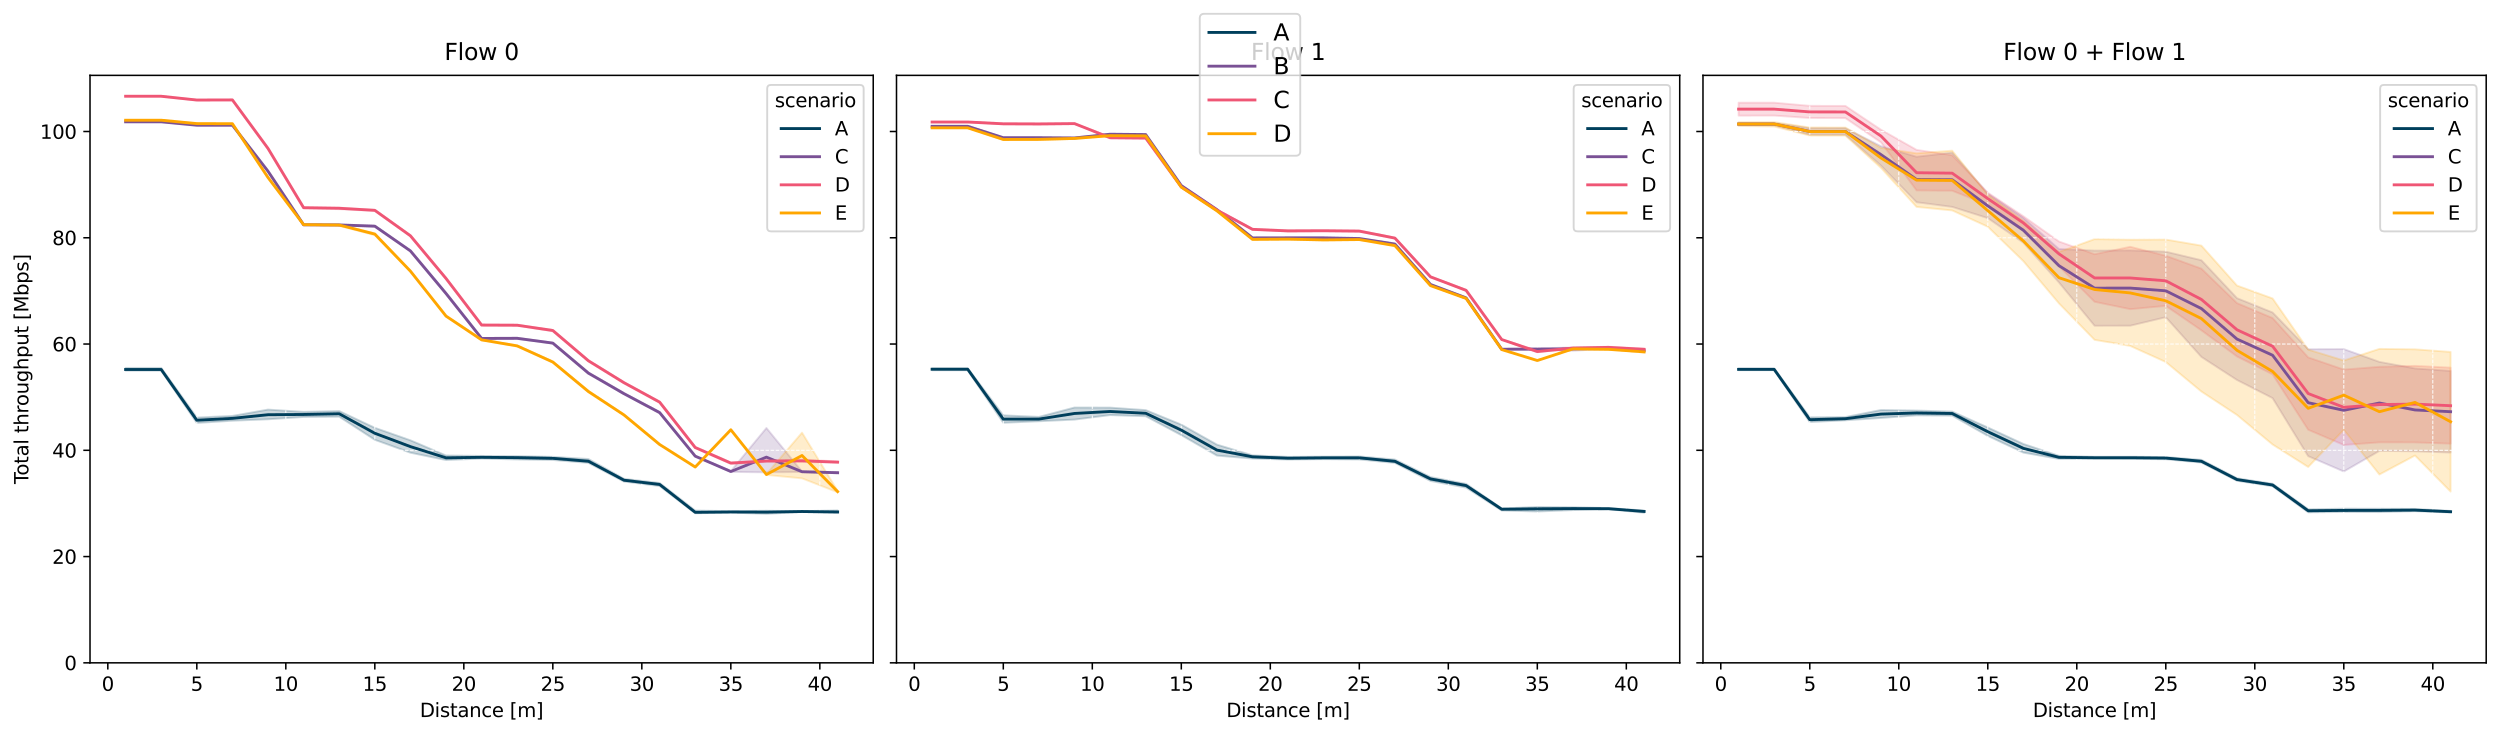 <?xml version="1.0" encoding="utf-8" standalone="no"?>
<!DOCTYPE svg PUBLIC "-//W3C//DTD SVG 1.1//EN"
  "http://www.w3.org/Graphics/SVG/1.1/DTD/svg11.dtd">
<svg xmlns:xlink="http://www.w3.org/1999/xlink" width="1304.4pt" height="383.4pt" viewBox="0 0 1304.4 383.4" xmlns="http://www.w3.org/2000/svg" version="1.1">
 <defs>
  <style type="text/css">*{stroke-linejoin: round; stroke-linecap: butt}</style>
 </defs>
 <g id="figure_1">
  <g id="patch_1">
   <path d="M 0 383.4 
L 1304.4 383.4 
L 1304.4 0 
L 0 0 
z
" style="fill: #ffffff"/>
  </g>
  <g id="axes_1">
   <g id="patch_2">
    <path d="M 46.966 345.844 
L 455.617 345.844 
L 455.617 39.318 
L 46.966 39.318 
z
" style="fill: #ffffff"/>
   </g>
   <g id="PolyCollection_1">
    <defs>
     <path id="m3c64d7d9cb" d="M 65.541 -191.445 
L 65.541 -190.013 
L 84.116 -190.019 
L 102.691 -162.709 
L 121.266 -163.882 
L 139.841 -164.632 
L 158.416 -165.845 
L 176.991 -165.971 
L 195.566 -153.92 
L 214.141 -147.19 
L 232.716 -143.359 
L 251.291 -144.142 
L 269.866 -143.673 
L 288.441 -143.409 
L 307.016 -141.871 
L 325.592 -132.131 
L 344.167 -129.787 
L 362.742 -115.595 
L 381.317 -115.941 
L 399.892 -115.285 
L 418.467 -116.288 
L 437.042 -115.849 
L 437.042 -117.08 
L 437.042 -117.08 
L 418.467 -116.685 
L 399.892 -116.897 
L 381.317 -116.708 
L 362.742 -117.006 
L 344.167 -131.4 
L 325.592 -133.565 
L 307.016 -143.914 
L 288.441 -145.029 
L 269.866 -145.412 
L 251.291 -145.519 
L 232.716 -145.744 
L 214.141 -153.664 
L 195.566 -160.181 
L 176.991 -168.934 
L 158.416 -168.499 
L 139.841 -169.693 
L 121.266 -166.391 
L 102.691 -165.534 
L 84.116 -191.438 
L 65.541 -191.445 
z
" style="stroke: #003f5c; stroke-opacity: 0.2"/>
    </defs>
    <g clip-path="url(#paa733905ec)">
     <use xlink:href="#m3c64d7d9cb" x="0" y="383.4" style="fill: #003f5c; fill-opacity: 0.2; stroke: #003f5c; stroke-opacity: 0.2"/>
    </g>
   </g>
   <g id="PolyCollection_2">
    <defs>
     <path id="me81caf9716" d="M 65.541 -319.854 
L 65.541 -319.819 
L 84.116 -319.82 
L 102.691 -318.02 
L 121.266 -317.976 
L 139.841 -293.942 
L 158.416 -265.936 
L 176.991 -265.927 
L 195.566 -265.162 
L 214.141 -252.343 
L 232.716 -229.952 
L 251.291 -206.598 
L 269.866 -206.561 
L 288.441 -204.189 
L 307.016 -188.346 
L 325.592 -177.741 
L 344.167 -167.762 
L 362.742 -145.388 
L 381.317 -137.173 
L 399.892 -136.946 
L 418.467 -137.146 
L 437.042 -136.464 
L 437.042 -137.097 
L 437.042 -137.097 
L 418.467 -137.365 
L 399.892 -160.093 
L 381.317 -137.587 
L 362.742 -145.391 
L 344.167 -168.398 
L 325.592 -178.287 
L 307.016 -189.043 
L 288.441 -204.549 
L 269.866 -207.163 
L 251.291 -207.073 
L 232.716 -230.575 
L 214.141 -252.625 
L 195.566 -265.604 
L 176.991 -266.109 
L 158.416 -266.286 
L 139.841 -294.133 
L 121.266 -318.153 
L 102.691 -318.112 
L 84.116 -319.855 
L 65.541 -319.854 
z
" style="stroke: #7a5195; stroke-opacity: 0.2"/>
    </defs>
    <g clip-path="url(#paa733905ec)">
     <use xlink:href="#me81caf9716" x="0" y="383.4" style="fill: #7a5195; fill-opacity: 0.2; stroke: #7a5195; stroke-opacity: 0.2"/>
    </g>
   </g>
   <g id="PolyCollection_3">
    <defs>
     <path id="m3ee3991e90" d="M 65.541 -333.186 
L 65.541 -333.161 
L 84.116 -333.16 
L 102.691 -331.031 
L 121.266 -331.151 
L 139.841 -305.858 
L 158.416 -274.771 
L 176.991 -274.252 
L 195.566 -273.353 
L 214.141 -260.168 
L 232.716 -237.839 
L 251.291 -213.523 
L 269.866 -213.437 
L 288.441 -210.601 
L 307.016 -194.841 
L 325.592 -183.43 
L 344.167 -173.254 
L 362.742 -149.626 
L 381.317 -141.332 
L 399.892 -142.721 
L 418.467 -142.337 
L 437.042 -142.025 
L 437.042 -142.646 
L 437.042 -142.646 
L 418.467 -143.661 
L 399.892 -142.973 
L 381.317 -142.127 
L 362.742 -150.263 
L 344.167 -173.831 
L 325.592 -183.943 
L 307.016 -195.407 
L 288.441 -211.242 
L 269.866 -213.958 
L 251.291 -214.023 
L 232.716 -238.321 
L 214.141 -260.571 
L 195.566 -273.916 
L 176.991 -275.045 
L 158.416 -275.253 
L 139.841 -306.008 
L 121.266 -331.345 
L 102.691 -331.351 
L 84.116 -333.185 
L 65.541 -333.186 
z
" style="stroke: #ef5675; stroke-opacity: 0.2"/>
    </defs>
    <g clip-path="url(#paa733905ec)">
     <use xlink:href="#m3ee3991e90" x="0" y="383.4" style="fill: #ef5675; fill-opacity: 0.2; stroke: #ef5675; stroke-opacity: 0.2"/>
    </g>
   </g>
   <g id="PolyCollection_4">
    <path d="M 65.541 62.674 
L 65.541 62.765 
L 84.116 62.765 
L 102.691 64.567 
L 121.266 64.607 
L 139.841 92.724 
L 158.416 117.403 
L 176.991 117.831 
L 195.566 122.747 
L 214.141 141.58 
L 232.716 165.059 
L 251.291 177.494 
L 269.866 180.7 
L 288.441 189.14 
L 307.016 204.651 
L 325.592 216.628 
L 344.167 232.074 
L 344.167 231.765 
L 344.167 231.765 
L 325.592 216.418 
L 307.016 203.927 
L 288.441 188.646 
L 269.866 180.274 
L 251.291 177.177 
L 232.716 164.854 
L 214.141 141.371 
L 195.566 121.697 
L 176.991 117.174 
L 158.416 117.051 
L 139.841 92.562 
L 121.266 64.511 
L 102.691 64.41 
L 84.116 62.674 
L 65.541 62.674 
z
" clip-path="url(#paa733905ec)" style="fill: #ffa600; fill-opacity: 0.2; stroke: #ffa600; stroke-opacity: 0.2"/>
    <path d="M 399.892 247.355 
L 399.892 247.816 
L 418.467 249.599 
L 437.042 256.865 
L 437.042 256.128 
L 437.042 256.128 
L 418.467 225.737 
L 399.892 247.355 
z
" clip-path="url(#paa733905ec)" style="fill: #ffa600; fill-opacity: 0.2; stroke: #ffa600; stroke-opacity: 0.2"/>
   </g>
   <g id="matplotlib.axis_1">
    <g id="xtick_1">
     <g id="line2d_1">
      <path d="M 56.253 345.844 
L 56.253 39.318 
" clip-path="url(#paa733905ec)" style="fill: none; stroke-dasharray: 1.85,0.8; stroke-dashoffset: 0; stroke: #ffffff; stroke-width: 0.5"/>
     </g>
     <g id="line2d_2">
      <defs>
       <path id="m8e7e3ab85e" d="M 0 0 
L 0 3.5 
" style="stroke: #000000; stroke-width: 0.8"/>
      </defs>
      <g>
       <use xlink:href="#m8e7e3ab85e" x="56.253" y="345.844" style="stroke: #000000; stroke-width: 0.8"/>
      </g>
     </g>
     <g id="text_1">
      <!-- 0 -->
      <g transform="translate(53.072 360.442) scale(0.1 -0.1)">
       <defs>
        <path id="DejaVuSans-30" d="M 2034 4250 
Q 1547 4250 1301 3770 
Q 1056 3291 1056 2328 
Q 1056 1369 1301 889 
Q 1547 409 2034 409 
Q 2525 409 2770 889 
Q 3016 1369 3016 2328 
Q 3016 3291 2770 3770 
Q 2525 4250 2034 4250 
z
M 2034 4750 
Q 2819 4750 3233 4129 
Q 3647 3509 3647 2328 
Q 3647 1150 3233 529 
Q 2819 -91 2034 -91 
Q 1250 -91 836 529 
Q 422 1150 422 2328 
Q 422 3509 836 4129 
Q 1250 4750 2034 4750 
z
" transform="scale(0.016)"/>
       </defs>
       <use xlink:href="#DejaVuSans-30"/>
      </g>
     </g>
    </g>
    <g id="xtick_2">
     <g id="line2d_3">
      <path d="M 102.691 345.844 
L 102.691 39.318 
" clip-path="url(#paa733905ec)" style="fill: none; stroke-dasharray: 1.85,0.8; stroke-dashoffset: 0; stroke: #ffffff; stroke-width: 0.5"/>
     </g>
     <g id="line2d_4">
      <g>
       <use xlink:href="#m8e7e3ab85e" x="102.691" y="345.844" style="stroke: #000000; stroke-width: 0.8"/>
      </g>
     </g>
     <g id="text_2">
      <!-- 5 -->
      <g transform="translate(99.51 360.442) scale(0.1 -0.1)">
       <defs>
        <path id="DejaVuSans-35" d="M 691 4666 
L 3169 4666 
L 3169 4134 
L 1269 4134 
L 1269 2991 
Q 1406 3038 1543 3061 
Q 1681 3084 1819 3084 
Q 2600 3084 3056 2656 
Q 3513 2228 3513 1497 
Q 3513 744 3044 326 
Q 2575 -91 1722 -91 
Q 1428 -91 1123 -41 
Q 819 9 494 109 
L 494 744 
Q 775 591 1075 516 
Q 1375 441 1709 441 
Q 2250 441 2565 725 
Q 2881 1009 2881 1497 
Q 2881 1984 2565 2268 
Q 2250 2553 1709 2553 
Q 1456 2553 1204 2497 
Q 953 2441 691 2322 
L 691 4666 
z
" transform="scale(0.016)"/>
       </defs>
       <use xlink:href="#DejaVuSans-35"/>
      </g>
     </g>
    </g>
    <g id="xtick_3">
     <g id="line2d_5">
      <path d="M 149.128 345.844 
L 149.128 39.318 
" clip-path="url(#paa733905ec)" style="fill: none; stroke-dasharray: 1.85,0.8; stroke-dashoffset: 0; stroke: #ffffff; stroke-width: 0.5"/>
     </g>
     <g id="line2d_6">
      <g>
       <use xlink:href="#m8e7e3ab85e" x="149.128" y="345.844" style="stroke: #000000; stroke-width: 0.8"/>
      </g>
     </g>
     <g id="text_3">
      <!-- 10 -->
      <g transform="translate(142.766 360.442) scale(0.1 -0.1)">
       <defs>
        <path id="DejaVuSans-31" d="M 794 531 
L 1825 531 
L 1825 4091 
L 703 3866 
L 703 4441 
L 1819 4666 
L 2450 4666 
L 2450 531 
L 3481 531 
L 3481 0 
L 794 0 
L 794 531 
z
" transform="scale(0.016)"/>
       </defs>
       <use xlink:href="#DejaVuSans-31"/>
       <use xlink:href="#DejaVuSans-30" x="63.623"/>
      </g>
     </g>
    </g>
    <g id="xtick_4">
     <g id="line2d_7">
      <path d="M 195.566 345.844 
L 195.566 39.318 
" clip-path="url(#paa733905ec)" style="fill: none; stroke-dasharray: 1.85,0.8; stroke-dashoffset: 0; stroke: #ffffff; stroke-width: 0.5"/>
     </g>
     <g id="line2d_8">
      <g>
       <use xlink:href="#m8e7e3ab85e" x="195.566" y="345.844" style="stroke: #000000; stroke-width: 0.8"/>
      </g>
     </g>
     <g id="text_4">
      <!-- 15 -->
      <g transform="translate(189.204 360.442) scale(0.1 -0.1)">
       <use xlink:href="#DejaVuSans-31"/>
       <use xlink:href="#DejaVuSans-35" x="63.623"/>
      </g>
     </g>
    </g>
    <g id="xtick_5">
     <g id="line2d_9">
      <path d="M 242.004 345.844 
L 242.004 39.318 
" clip-path="url(#paa733905ec)" style="fill: none; stroke-dasharray: 1.85,0.8; stroke-dashoffset: 0; stroke: #ffffff; stroke-width: 0.5"/>
     </g>
     <g id="line2d_10">
      <g>
       <use xlink:href="#m8e7e3ab85e" x="242.004" y="345.844" style="stroke: #000000; stroke-width: 0.8"/>
      </g>
     </g>
     <g id="text_5">
      <!-- 20 -->
      <g transform="translate(235.641 360.442) scale(0.1 -0.1)">
       <defs>
        <path id="DejaVuSans-32" d="M 1228 531 
L 3431 531 
L 3431 0 
L 469 0 
L 469 531 
Q 828 903 1448 1529 
Q 2069 2156 2228 2338 
Q 2531 2678 2651 2914 
Q 2772 3150 2772 3378 
Q 2772 3750 2511 3984 
Q 2250 4219 1831 4219 
Q 1534 4219 1204 4116 
Q 875 4013 500 3803 
L 500 4441 
Q 881 4594 1212 4672 
Q 1544 4750 1819 4750 
Q 2544 4750 2975 4387 
Q 3406 4025 3406 3419 
Q 3406 3131 3298 2873 
Q 3191 2616 2906 2266 
Q 2828 2175 2409 1742 
Q 1991 1309 1228 531 
z
" transform="scale(0.016)"/>
       </defs>
       <use xlink:href="#DejaVuSans-32"/>
       <use xlink:href="#DejaVuSans-30" x="63.623"/>
      </g>
     </g>
    </g>
    <g id="xtick_6">
     <g id="line2d_11">
      <path d="M 288.441 345.844 
L 288.441 39.318 
" clip-path="url(#paa733905ec)" style="fill: none; stroke-dasharray: 1.85,0.8; stroke-dashoffset: 0; stroke: #ffffff; stroke-width: 0.5"/>
     </g>
     <g id="line2d_12">
      <g>
       <use xlink:href="#m8e7e3ab85e" x="288.441" y="345.844" style="stroke: #000000; stroke-width: 0.8"/>
      </g>
     </g>
     <g id="text_6">
      <!-- 25 -->
      <g transform="translate(282.079 360.442) scale(0.1 -0.1)">
       <use xlink:href="#DejaVuSans-32"/>
       <use xlink:href="#DejaVuSans-35" x="63.623"/>
      </g>
     </g>
    </g>
    <g id="xtick_7">
     <g id="line2d_13">
      <path d="M 334.879 345.844 
L 334.879 39.318 
" clip-path="url(#paa733905ec)" style="fill: none; stroke-dasharray: 1.85,0.8; stroke-dashoffset: 0; stroke: #ffffff; stroke-width: 0.5"/>
     </g>
     <g id="line2d_14">
      <g>
       <use xlink:href="#m8e7e3ab85e" x="334.879" y="345.844" style="stroke: #000000; stroke-width: 0.8"/>
      </g>
     </g>
     <g id="text_7">
      <!-- 30 -->
      <g transform="translate(328.517 360.442) scale(0.1 -0.1)">
       <defs>
        <path id="DejaVuSans-33" d="M 2597 2516 
Q 3050 2419 3304 2112 
Q 3559 1806 3559 1356 
Q 3559 666 3084 287 
Q 2609 -91 1734 -91 
Q 1441 -91 1130 -33 
Q 819 25 488 141 
L 488 750 
Q 750 597 1062 519 
Q 1375 441 1716 441 
Q 2309 441 2620 675 
Q 2931 909 2931 1356 
Q 2931 1769 2642 2001 
Q 2353 2234 1838 2234 
L 1294 2234 
L 1294 2753 
L 1863 2753 
Q 2328 2753 2575 2939 
Q 2822 3125 2822 3475 
Q 2822 3834 2567 4026 
Q 2313 4219 1838 4219 
Q 1578 4219 1281 4162 
Q 984 4106 628 3988 
L 628 4550 
Q 988 4650 1302 4700 
Q 1616 4750 1894 4750 
Q 2613 4750 3031 4423 
Q 3450 4097 3450 3541 
Q 3450 3153 3228 2886 
Q 3006 2619 2597 2516 
z
" transform="scale(0.016)"/>
       </defs>
       <use xlink:href="#DejaVuSans-33"/>
       <use xlink:href="#DejaVuSans-30" x="63.623"/>
      </g>
     </g>
    </g>
    <g id="xtick_8">
     <g id="line2d_15">
      <path d="M 381.317 345.844 
L 381.317 39.318 
" clip-path="url(#paa733905ec)" style="fill: none; stroke-dasharray: 1.85,0.8; stroke-dashoffset: 0; stroke: #ffffff; stroke-width: 0.5"/>
     </g>
     <g id="line2d_16">
      <g>
       <use xlink:href="#m8e7e3ab85e" x="381.317" y="345.844" style="stroke: #000000; stroke-width: 0.8"/>
      </g>
     </g>
     <g id="text_8">
      <!-- 35 -->
      <g transform="translate(374.954 360.442) scale(0.1 -0.1)">
       <use xlink:href="#DejaVuSans-33"/>
       <use xlink:href="#DejaVuSans-35" x="63.623"/>
      </g>
     </g>
    </g>
    <g id="xtick_9">
     <g id="line2d_17">
      <path d="M 427.754 345.844 
L 427.754 39.318 
" clip-path="url(#paa733905ec)" style="fill: none; stroke-dasharray: 1.85,0.8; stroke-dashoffset: 0; stroke: #ffffff; stroke-width: 0.5"/>
     </g>
     <g id="line2d_18">
      <g>
       <use xlink:href="#m8e7e3ab85e" x="427.754" y="345.844" style="stroke: #000000; stroke-width: 0.8"/>
      </g>
     </g>
     <g id="text_9">
      <!-- 40 -->
      <g transform="translate(421.392 360.442) scale(0.1 -0.1)">
       <defs>
        <path id="DejaVuSans-34" d="M 2419 4116 
L 825 1625 
L 2419 1625 
L 2419 4116 
z
M 2253 4666 
L 3047 4666 
L 3047 1625 
L 3713 1625 
L 3713 1100 
L 3047 1100 
L 3047 0 
L 2419 0 
L 2419 1100 
L 313 1100 
L 313 1709 
L 2253 4666 
z
" transform="scale(0.016)"/>
       </defs>
       <use xlink:href="#DejaVuSans-34"/>
       <use xlink:href="#DejaVuSans-30" x="63.623"/>
      </g>
     </g>
    </g>
    <g id="text_10">
     <!-- Distance [m] -->
     <g transform="translate(219.068 374.12) scale(0.1 -0.1)">
      <defs>
       <path id="DejaVuSans-44" d="M 1259 4147 
L 1259 519 
L 2022 519 
Q 2988 519 3436 956 
Q 3884 1394 3884 2338 
Q 3884 3275 3436 3711 
Q 2988 4147 2022 4147 
L 1259 4147 
z
M 628 4666 
L 1925 4666 
Q 3281 4666 3915 4102 
Q 4550 3538 4550 2338 
Q 4550 1131 3912 565 
Q 3275 0 1925 0 
L 628 0 
L 628 4666 
z
" transform="scale(0.016)"/>
       <path id="DejaVuSans-69" d="M 603 3500 
L 1178 3500 
L 1178 0 
L 603 0 
L 603 3500 
z
M 603 4863 
L 1178 4863 
L 1178 4134 
L 603 4134 
L 603 4863 
z
" transform="scale(0.016)"/>
       <path id="DejaVuSans-73" d="M 2834 3397 
L 2834 2853 
Q 2591 2978 2328 3040 
Q 2066 3103 1784 3103 
Q 1356 3103 1142 2972 
Q 928 2841 928 2578 
Q 928 2378 1081 2264 
Q 1234 2150 1697 2047 
L 1894 2003 
Q 2506 1872 2764 1633 
Q 3022 1394 3022 966 
Q 3022 478 2636 193 
Q 2250 -91 1575 -91 
Q 1294 -91 989 -36 
Q 684 19 347 128 
L 347 722 
Q 666 556 975 473 
Q 1284 391 1588 391 
Q 1994 391 2212 530 
Q 2431 669 2431 922 
Q 2431 1156 2273 1281 
Q 2116 1406 1581 1522 
L 1381 1569 
Q 847 1681 609 1914 
Q 372 2147 372 2553 
Q 372 3047 722 3315 
Q 1072 3584 1716 3584 
Q 2034 3584 2315 3537 
Q 2597 3491 2834 3397 
z
" transform="scale(0.016)"/>
       <path id="DejaVuSans-74" d="M 1172 4494 
L 1172 3500 
L 2356 3500 
L 2356 3053 
L 1172 3053 
L 1172 1153 
Q 1172 725 1289 603 
Q 1406 481 1766 481 
L 2356 481 
L 2356 0 
L 1766 0 
Q 1100 0 847 248 
Q 594 497 594 1153 
L 594 3053 
L 172 3053 
L 172 3500 
L 594 3500 
L 594 4494 
L 1172 4494 
z
" transform="scale(0.016)"/>
       <path id="DejaVuSans-61" d="M 2194 1759 
Q 1497 1759 1228 1600 
Q 959 1441 959 1056 
Q 959 750 1161 570 
Q 1363 391 1709 391 
Q 2188 391 2477 730 
Q 2766 1069 2766 1631 
L 2766 1759 
L 2194 1759 
z
M 3341 1997 
L 3341 0 
L 2766 0 
L 2766 531 
Q 2569 213 2275 61 
Q 1981 -91 1556 -91 
Q 1019 -91 701 211 
Q 384 513 384 1019 
Q 384 1609 779 1909 
Q 1175 2209 1959 2209 
L 2766 2209 
L 2766 2266 
Q 2766 2663 2505 2880 
Q 2244 3097 1772 3097 
Q 1472 3097 1187 3025 
Q 903 2953 641 2809 
L 641 3341 
Q 956 3463 1253 3523 
Q 1550 3584 1831 3584 
Q 2591 3584 2966 3190 
Q 3341 2797 3341 1997 
z
" transform="scale(0.016)"/>
       <path id="DejaVuSans-6e" d="M 3513 2113 
L 3513 0 
L 2938 0 
L 2938 2094 
Q 2938 2591 2744 2837 
Q 2550 3084 2163 3084 
Q 1697 3084 1428 2787 
Q 1159 2491 1159 1978 
L 1159 0 
L 581 0 
L 581 3500 
L 1159 3500 
L 1159 2956 
Q 1366 3272 1645 3428 
Q 1925 3584 2291 3584 
Q 2894 3584 3203 3211 
Q 3513 2838 3513 2113 
z
" transform="scale(0.016)"/>
       <path id="DejaVuSans-63" d="M 3122 3366 
L 3122 2828 
Q 2878 2963 2633 3030 
Q 2388 3097 2138 3097 
Q 1578 3097 1268 2742 
Q 959 2388 959 1747 
Q 959 1106 1268 751 
Q 1578 397 2138 397 
Q 2388 397 2633 464 
Q 2878 531 3122 666 
L 3122 134 
Q 2881 22 2623 -34 
Q 2366 -91 2075 -91 
Q 1284 -91 818 406 
Q 353 903 353 1747 
Q 353 2603 823 3093 
Q 1294 3584 2113 3584 
Q 2378 3584 2631 3529 
Q 2884 3475 3122 3366 
z
" transform="scale(0.016)"/>
       <path id="DejaVuSans-65" d="M 3597 1894 
L 3597 1613 
L 953 1613 
Q 991 1019 1311 708 
Q 1631 397 2203 397 
Q 2534 397 2845 478 
Q 3156 559 3463 722 
L 3463 178 
Q 3153 47 2828 -22 
Q 2503 -91 2169 -91 
Q 1331 -91 842 396 
Q 353 884 353 1716 
Q 353 2575 817 3079 
Q 1281 3584 2069 3584 
Q 2775 3584 3186 3129 
Q 3597 2675 3597 1894 
z
M 3022 2063 
Q 3016 2534 2758 2815 
Q 2500 3097 2075 3097 
Q 1594 3097 1305 2825 
Q 1016 2553 972 2059 
L 3022 2063 
z
" transform="scale(0.016)"/>
       <path id="DejaVuSans-20" transform="scale(0.016)"/>
       <path id="DejaVuSans-5b" d="M 550 4863 
L 1875 4863 
L 1875 4416 
L 1125 4416 
L 1125 -397 
L 1875 -397 
L 1875 -844 
L 550 -844 
L 550 4863 
z
" transform="scale(0.016)"/>
       <path id="DejaVuSans-6d" d="M 3328 2828 
Q 3544 3216 3844 3400 
Q 4144 3584 4550 3584 
Q 5097 3584 5394 3201 
Q 5691 2819 5691 2113 
L 5691 0 
L 5113 0 
L 5113 2094 
Q 5113 2597 4934 2840 
Q 4756 3084 4391 3084 
Q 3944 3084 3684 2787 
Q 3425 2491 3425 1978 
L 3425 0 
L 2847 0 
L 2847 2094 
Q 2847 2600 2669 2842 
Q 2491 3084 2119 3084 
Q 1678 3084 1418 2786 
Q 1159 2488 1159 1978 
L 1159 0 
L 581 0 
L 581 3500 
L 1159 3500 
L 1159 2956 
Q 1356 3278 1631 3431 
Q 1906 3584 2284 3584 
Q 2666 3584 2933 3390 
Q 3200 3197 3328 2828 
z
" transform="scale(0.016)"/>
       <path id="DejaVuSans-5d" d="M 1947 4863 
L 1947 -844 
L 622 -844 
L 622 -397 
L 1369 -397 
L 1369 4416 
L 622 4416 
L 622 4863 
L 1947 4863 
z
" transform="scale(0.016)"/>
      </defs>
      <use xlink:href="#DejaVuSans-44"/>
      <use xlink:href="#DejaVuSans-69" x="77.002"/>
      <use xlink:href="#DejaVuSans-73" x="104.785"/>
      <use xlink:href="#DejaVuSans-74" x="156.885"/>
      <use xlink:href="#DejaVuSans-61" x="196.094"/>
      <use xlink:href="#DejaVuSans-6e" x="257.373"/>
      <use xlink:href="#DejaVuSans-63" x="320.752"/>
      <use xlink:href="#DejaVuSans-65" x="375.732"/>
      <use xlink:href="#DejaVuSans-20" x="437.256"/>
      <use xlink:href="#DejaVuSans-5b" x="469.043"/>
      <use xlink:href="#DejaVuSans-6d" x="508.057"/>
      <use xlink:href="#DejaVuSans-5d" x="605.469"/>
     </g>
    </g>
   </g>
   <g id="matplotlib.axis_2">
    <g id="ytick_1">
     <g id="line2d_19">
      <path d="M 46.966 345.844 
L 455.617 345.844 
" clip-path="url(#paa733905ec)" style="fill: none; stroke-dasharray: 1.85,0.8; stroke-dashoffset: 0; stroke: #ffffff; stroke-width: 0.5"/>
     </g>
     <g id="line2d_20">
      <defs>
       <path id="m489fa2a628" d="M 0 0 
L -3.5 0 
" style="stroke: #000000; stroke-width: 0.8"/>
      </defs>
      <g>
       <use xlink:href="#m489fa2a628" x="46.966" y="345.844" style="stroke: #000000; stroke-width: 0.8"/>
      </g>
     </g>
     <g id="text_11">
      <!-- 0 -->
      <g transform="translate(33.603 349.643) scale(0.1 -0.1)">
       <use xlink:href="#DejaVuSans-30"/>
      </g>
     </g>
    </g>
    <g id="ytick_2">
     <g id="line2d_21">
      <path d="M 46.966 290.399 
L 455.617 290.399 
" clip-path="url(#paa733905ec)" style="fill: none; stroke-dasharray: 1.85,0.8; stroke-dashoffset: 0; stroke: #ffffff; stroke-width: 0.5"/>
     </g>
     <g id="line2d_22">
      <g>
       <use xlink:href="#m489fa2a628" x="46.966" y="290.399" style="stroke: #000000; stroke-width: 0.8"/>
      </g>
     </g>
     <g id="text_12">
      <!-- 20 -->
      <g transform="translate(27.241 294.198) scale(0.1 -0.1)">
       <use xlink:href="#DejaVuSans-32"/>
       <use xlink:href="#DejaVuSans-30" x="63.623"/>
      </g>
     </g>
    </g>
    <g id="ytick_3">
     <g id="line2d_23">
      <path d="M 46.966 234.955 
L 455.617 234.955 
" clip-path="url(#paa733905ec)" style="fill: none; stroke-dasharray: 1.85,0.8; stroke-dashoffset: 0; stroke: #ffffff; stroke-width: 0.5"/>
     </g>
     <g id="line2d_24">
      <g>
       <use xlink:href="#m489fa2a628" x="46.966" y="234.955" style="stroke: #000000; stroke-width: 0.8"/>
      </g>
     </g>
     <g id="text_13">
      <!-- 40 -->
      <g transform="translate(27.241 238.754) scale(0.1 -0.1)">
       <use xlink:href="#DejaVuSans-34"/>
       <use xlink:href="#DejaVuSans-30" x="63.623"/>
      </g>
     </g>
    </g>
    <g id="ytick_4">
     <g id="line2d_25">
      <path d="M 46.966 179.51 
L 455.617 179.51 
" clip-path="url(#paa733905ec)" style="fill: none; stroke-dasharray: 1.85,0.8; stroke-dashoffset: 0; stroke: #ffffff; stroke-width: 0.5"/>
     </g>
     <g id="line2d_26">
      <g>
       <use xlink:href="#m489fa2a628" x="46.966" y="179.51" style="stroke: #000000; stroke-width: 0.8"/>
      </g>
     </g>
     <g id="text_14">
      <!-- 60 -->
      <g transform="translate(27.241 183.309) scale(0.1 -0.1)">
       <defs>
        <path id="DejaVuSans-36" d="M 2113 2584 
Q 1688 2584 1439 2293 
Q 1191 2003 1191 1497 
Q 1191 994 1439 701 
Q 1688 409 2113 409 
Q 2538 409 2786 701 
Q 3034 994 3034 1497 
Q 3034 2003 2786 2293 
Q 2538 2584 2113 2584 
z
M 3366 4563 
L 3366 3988 
Q 3128 4100 2886 4159 
Q 2644 4219 2406 4219 
Q 1781 4219 1451 3797 
Q 1122 3375 1075 2522 
Q 1259 2794 1537 2939 
Q 1816 3084 2150 3084 
Q 2853 3084 3261 2657 
Q 3669 2231 3669 1497 
Q 3669 778 3244 343 
Q 2819 -91 2113 -91 
Q 1303 -91 875 529 
Q 447 1150 447 2328 
Q 447 3434 972 4092 
Q 1497 4750 2381 4750 
Q 2619 4750 2861 4703 
Q 3103 4656 3366 4563 
z
" transform="scale(0.016)"/>
       </defs>
       <use xlink:href="#DejaVuSans-36"/>
       <use xlink:href="#DejaVuSans-30" x="63.623"/>
      </g>
     </g>
    </g>
    <g id="ytick_5">
     <g id="line2d_27">
      <path d="M 46.966 124.066 
L 455.617 124.066 
" clip-path="url(#paa733905ec)" style="fill: none; stroke-dasharray: 1.85,0.8; stroke-dashoffset: 0; stroke: #ffffff; stroke-width: 0.5"/>
     </g>
     <g id="line2d_28">
      <g>
       <use xlink:href="#m489fa2a628" x="46.966" y="124.066" style="stroke: #000000; stroke-width: 0.8"/>
      </g>
     </g>
     <g id="text_15">
      <!-- 80 -->
      <g transform="translate(27.241 127.865) scale(0.1 -0.1)">
       <defs>
        <path id="DejaVuSans-38" d="M 2034 2216 
Q 1584 2216 1326 1975 
Q 1069 1734 1069 1313 
Q 1069 891 1326 650 
Q 1584 409 2034 409 
Q 2484 409 2743 651 
Q 3003 894 3003 1313 
Q 3003 1734 2745 1975 
Q 2488 2216 2034 2216 
z
M 1403 2484 
Q 997 2584 770 2862 
Q 544 3141 544 3541 
Q 544 4100 942 4425 
Q 1341 4750 2034 4750 
Q 2731 4750 3128 4425 
Q 3525 4100 3525 3541 
Q 3525 3141 3298 2862 
Q 3072 2584 2669 2484 
Q 3125 2378 3379 2068 
Q 3634 1759 3634 1313 
Q 3634 634 3220 271 
Q 2806 -91 2034 -91 
Q 1263 -91 848 271 
Q 434 634 434 1313 
Q 434 1759 690 2068 
Q 947 2378 1403 2484 
z
M 1172 3481 
Q 1172 3119 1398 2916 
Q 1625 2713 2034 2713 
Q 2441 2713 2670 2916 
Q 2900 3119 2900 3481 
Q 2900 3844 2670 4047 
Q 2441 4250 2034 4250 
Q 1625 4250 1398 4047 
Q 1172 3844 1172 3481 
z
" transform="scale(0.016)"/>
       </defs>
       <use xlink:href="#DejaVuSans-38"/>
       <use xlink:href="#DejaVuSans-30" x="63.623"/>
      </g>
     </g>
    </g>
    <g id="ytick_6">
     <g id="line2d_29">
      <path d="M 46.966 68.621 
L 455.617 68.621 
" clip-path="url(#paa733905ec)" style="fill: none; stroke-dasharray: 1.85,0.8; stroke-dashoffset: 0; stroke: #ffffff; stroke-width: 0.5"/>
     </g>
     <g id="line2d_30">
      <g>
       <use xlink:href="#m489fa2a628" x="46.966" y="68.621" style="stroke: #000000; stroke-width: 0.8"/>
      </g>
     </g>
     <g id="text_16">
      <!-- 100 -->
      <g transform="translate(20.878 72.421) scale(0.1 -0.1)">
       <use xlink:href="#DejaVuSans-31"/>
       <use xlink:href="#DejaVuSans-30" x="63.623"/>
       <use xlink:href="#DejaVuSans-30" x="127.246"/>
      </g>
     </g>
    </g>
    <g id="text_17">
     <!-- Total throughput [Mbps] -->
     <g transform="translate(14.798 252.55) rotate(-90) scale(0.1 -0.1)">
      <defs>
       <path id="DejaVuSans-54" d="M -19 4666 
L 3928 4666 
L 3928 4134 
L 2272 4134 
L 2272 0 
L 1638 0 
L 1638 4134 
L -19 4134 
L -19 4666 
z
" transform="scale(0.016)"/>
       <path id="DejaVuSans-6f" d="M 1959 3097 
Q 1497 3097 1228 2736 
Q 959 2375 959 1747 
Q 959 1119 1226 758 
Q 1494 397 1959 397 
Q 2419 397 2687 759 
Q 2956 1122 2956 1747 
Q 2956 2369 2687 2733 
Q 2419 3097 1959 3097 
z
M 1959 3584 
Q 2709 3584 3137 3096 
Q 3566 2609 3566 1747 
Q 3566 888 3137 398 
Q 2709 -91 1959 -91 
Q 1206 -91 779 398 
Q 353 888 353 1747 
Q 353 2609 779 3096 
Q 1206 3584 1959 3584 
z
" transform="scale(0.016)"/>
       <path id="DejaVuSans-6c" d="M 603 4863 
L 1178 4863 
L 1178 0 
L 603 0 
L 603 4863 
z
" transform="scale(0.016)"/>
       <path id="DejaVuSans-68" d="M 3513 2113 
L 3513 0 
L 2938 0 
L 2938 2094 
Q 2938 2591 2744 2837 
Q 2550 3084 2163 3084 
Q 1697 3084 1428 2787 
Q 1159 2491 1159 1978 
L 1159 0 
L 581 0 
L 581 4863 
L 1159 4863 
L 1159 2956 
Q 1366 3272 1645 3428 
Q 1925 3584 2291 3584 
Q 2894 3584 3203 3211 
Q 3513 2838 3513 2113 
z
" transform="scale(0.016)"/>
       <path id="DejaVuSans-72" d="M 2631 2963 
Q 2534 3019 2420 3045 
Q 2306 3072 2169 3072 
Q 1681 3072 1420 2755 
Q 1159 2438 1159 1844 
L 1159 0 
L 581 0 
L 581 3500 
L 1159 3500 
L 1159 2956 
Q 1341 3275 1631 3429 
Q 1922 3584 2338 3584 
Q 2397 3584 2469 3576 
Q 2541 3569 2628 3553 
L 2631 2963 
z
" transform="scale(0.016)"/>
       <path id="DejaVuSans-75" d="M 544 1381 
L 544 3500 
L 1119 3500 
L 1119 1403 
Q 1119 906 1312 657 
Q 1506 409 1894 409 
Q 2359 409 2629 706 
Q 2900 1003 2900 1516 
L 2900 3500 
L 3475 3500 
L 3475 0 
L 2900 0 
L 2900 538 
Q 2691 219 2414 64 
Q 2138 -91 1772 -91 
Q 1169 -91 856 284 
Q 544 659 544 1381 
z
M 1991 3584 
L 1991 3584 
z
" transform="scale(0.016)"/>
       <path id="DejaVuSans-67" d="M 2906 1791 
Q 2906 2416 2648 2759 
Q 2391 3103 1925 3103 
Q 1463 3103 1205 2759 
Q 947 2416 947 1791 
Q 947 1169 1205 825 
Q 1463 481 1925 481 
Q 2391 481 2648 825 
Q 2906 1169 2906 1791 
z
M 3481 434 
Q 3481 -459 3084 -895 
Q 2688 -1331 1869 -1331 
Q 1566 -1331 1297 -1286 
Q 1028 -1241 775 -1147 
L 775 -588 
Q 1028 -725 1275 -790 
Q 1522 -856 1778 -856 
Q 2344 -856 2625 -561 
Q 2906 -266 2906 331 
L 2906 616 
Q 2728 306 2450 153 
Q 2172 0 1784 0 
Q 1141 0 747 490 
Q 353 981 353 1791 
Q 353 2603 747 3093 
Q 1141 3584 1784 3584 
Q 2172 3584 2450 3431 
Q 2728 3278 2906 2969 
L 2906 3500 
L 3481 3500 
L 3481 434 
z
" transform="scale(0.016)"/>
       <path id="DejaVuSans-70" d="M 1159 525 
L 1159 -1331 
L 581 -1331 
L 581 3500 
L 1159 3500 
L 1159 2969 
Q 1341 3281 1617 3432 
Q 1894 3584 2278 3584 
Q 2916 3584 3314 3078 
Q 3713 2572 3713 1747 
Q 3713 922 3314 415 
Q 2916 -91 2278 -91 
Q 1894 -91 1617 61 
Q 1341 213 1159 525 
z
M 3116 1747 
Q 3116 2381 2855 2742 
Q 2594 3103 2138 3103 
Q 1681 3103 1420 2742 
Q 1159 2381 1159 1747 
Q 1159 1113 1420 752 
Q 1681 391 2138 391 
Q 2594 391 2855 752 
Q 3116 1113 3116 1747 
z
" transform="scale(0.016)"/>
       <path id="DejaVuSans-4d" d="M 628 4666 
L 1569 4666 
L 2759 1491 
L 3956 4666 
L 4897 4666 
L 4897 0 
L 4281 0 
L 4281 4097 
L 3078 897 
L 2444 897 
L 1241 4097 
L 1241 0 
L 628 0 
L 628 4666 
z
" transform="scale(0.016)"/>
       <path id="DejaVuSans-62" d="M 3116 1747 
Q 3116 2381 2855 2742 
Q 2594 3103 2138 3103 
Q 1681 3103 1420 2742 
Q 1159 2381 1159 1747 
Q 1159 1113 1420 752 
Q 1681 391 2138 391 
Q 2594 391 2855 752 
Q 3116 1113 3116 1747 
z
M 1159 2969 
Q 1341 3281 1617 3432 
Q 1894 3584 2278 3584 
Q 2916 3584 3314 3078 
Q 3713 2572 3713 1747 
Q 3713 922 3314 415 
Q 2916 -91 2278 -91 
Q 1894 -91 1617 61 
Q 1341 213 1159 525 
L 1159 0 
L 581 0 
L 581 4863 
L 1159 4863 
L 1159 2969 
z
" transform="scale(0.016)"/>
      </defs>
      <use xlink:href="#DejaVuSans-54"/>
      <use xlink:href="#DejaVuSans-6f" x="44.084"/>
      <use xlink:href="#DejaVuSans-74" x="105.266"/>
      <use xlink:href="#DejaVuSans-61" x="144.475"/>
      <use xlink:href="#DejaVuSans-6c" x="205.754"/>
      <use xlink:href="#DejaVuSans-20" x="233.537"/>
      <use xlink:href="#DejaVuSans-74" x="265.324"/>
      <use xlink:href="#DejaVuSans-68" x="304.533"/>
      <use xlink:href="#DejaVuSans-72" x="367.912"/>
      <use xlink:href="#DejaVuSans-6f" x="406.775"/>
      <use xlink:href="#DejaVuSans-75" x="467.957"/>
      <use xlink:href="#DejaVuSans-67" x="531.336"/>
      <use xlink:href="#DejaVuSans-68" x="594.812"/>
      <use xlink:href="#DejaVuSans-70" x="658.191"/>
      <use xlink:href="#DejaVuSans-75" x="721.668"/>
      <use xlink:href="#DejaVuSans-74" x="785.047"/>
      <use xlink:href="#DejaVuSans-20" x="824.256"/>
      <use xlink:href="#DejaVuSans-5b" x="856.043"/>
      <use xlink:href="#DejaVuSans-4d" x="895.057"/>
      <use xlink:href="#DejaVuSans-62" x="981.336"/>
      <use xlink:href="#DejaVuSans-70" x="1044.812"/>
      <use xlink:href="#DejaVuSans-73" x="1108.289"/>
      <use xlink:href="#DejaVuSans-5d" x="1160.389"/>
     </g>
    </g>
   </g>
   <g id="line2d_31">
    <path d="M 65.541 192.801 
L 84.116 192.802 
L 102.691 219.263 
L 121.266 218.282 
L 139.841 216.385 
L 158.416 216.255 
L 176.991 215.877 
L 195.566 226.068 
L 214.141 233.032 
L 232.716 238.871 
L 251.291 238.608 
L 269.866 238.775 
L 288.441 239.139 
L 307.016 240.655 
L 325.592 250.563 
L 344.167 252.768 
L 362.742 267.313 
L 381.317 267.126 
L 399.892 267.197 
L 418.467 266.891 
L 437.042 267.132 
" clip-path="url(#paa733905ec)" style="fill: none; stroke: #003f5c; stroke-width: 1.5; stroke-linecap: square"/>
   </g>
   <g id="line2d_32">
    <path d="M 65.541 63.562 
L 84.116 63.562 
L 102.691 65.335 
L 121.266 65.335 
L 139.841 89.361 
L 158.416 117.294 
L 176.991 117.362 
L 195.566 118.008 
L 214.141 130.912 
L 232.716 153.129 
L 251.291 176.592 
L 269.866 176.52 
L 288.441 179.022 
L 307.016 194.687 
L 325.592 205.422 
L 344.167 215.282 
L 362.742 238.01 
L 381.317 246.019 
L 399.892 238.52 
L 418.467 246.137 
L 437.042 246.646 
" clip-path="url(#paa733905ec)" style="fill: none; stroke: #7a5195; stroke-width: 1.5; stroke-linecap: square"/>
   </g>
   <g id="line2d_33">
    <path d="M 65.541 50.226 
L 84.116 50.226 
L 102.691 52.194 
L 121.266 52.139 
L 139.841 77.465 
L 158.416 108.378 
L 176.991 108.665 
L 195.566 109.746 
L 214.141 123.028 
L 232.716 145.292 
L 251.291 169.6 
L 269.866 169.686 
L 288.441 172.449 
L 307.016 188.247 
L 325.592 199.695 
L 344.167 209.815 
L 362.742 233.514 
L 381.317 241.618 
L 399.892 240.561 
L 418.467 240.439 
L 437.042 241.126 
" clip-path="url(#paa733905ec)" style="fill: none; stroke: #ef5675; stroke-width: 1.5; stroke-linecap: square"/>
   </g>
   <g id="line2d_34">
    <path d="M 65.541 62.724 
L 84.116 62.724 
L 102.691 64.49 
L 121.266 64.557 
L 139.841 92.643 
L 158.416 117.22 
L 176.991 117.416 
L 195.566 122.141 
L 214.141 141.479 
L 232.716 164.925 
L 251.291 177.335 
L 269.866 180.487 
L 288.441 188.893 
L 307.016 204.289 
L 325.592 216.523 
L 344.167 231.92 
L 362.742 243.671 
L 381.317 224.24 
L 399.892 247.585 
L 418.467 237.668 
L 437.042 256.496 
" clip-path="url(#paa733905ec)" style="fill: none; stroke: #ffa600; stroke-width: 1.5; stroke-linecap: square"/>
   </g>
   <g id="line2d_35"/>
   <g id="line2d_36"/>
   <g id="line2d_37"/>
   <g id="line2d_38"/>
   <g id="patch_3">
    <path d="M 46.966 345.844 
L 46.966 39.318 
" style="fill: none; stroke: #000000; stroke-width: 0.8; stroke-linejoin: miter; stroke-linecap: square"/>
   </g>
   <g id="patch_4">
    <path d="M 455.617 345.844 
L 455.617 39.318 
" style="fill: none; stroke: #000000; stroke-width: 0.8; stroke-linejoin: miter; stroke-linecap: square"/>
   </g>
   <g id="patch_5">
    <path d="M 46.966 345.844 
L 455.617 345.844 
" style="fill: none; stroke: #000000; stroke-width: 0.8; stroke-linejoin: miter; stroke-linecap: square"/>
   </g>
   <g id="patch_6">
    <path d="M 46.966 39.318 
L 455.617 39.318 
" style="fill: none; stroke: #000000; stroke-width: 0.8; stroke-linejoin: miter; stroke-linecap: square"/>
   </g>
   <g id="text_18">
    <!-- Flow 0 -->
    <g transform="translate(231.871 31.318) scale(0.12 -0.12)">
     <defs>
      <path id="DejaVuSans-46" d="M 628 4666 
L 3309 4666 
L 3309 4134 
L 1259 4134 
L 1259 2759 
L 3109 2759 
L 3109 2228 
L 1259 2228 
L 1259 0 
L 628 0 
L 628 4666 
z
" transform="scale(0.016)"/>
      <path id="DejaVuSans-77" d="M 269 3500 
L 844 3500 
L 1563 769 
L 2278 3500 
L 2956 3500 
L 3675 769 
L 4391 3500 
L 4966 3500 
L 4050 0 
L 3372 0 
L 2619 2869 
L 1863 0 
L 1184 0 
L 269 3500 
z
" transform="scale(0.016)"/>
     </defs>
     <use xlink:href="#DejaVuSans-46"/>
     <use xlink:href="#DejaVuSans-6c" x="57.52"/>
     <use xlink:href="#DejaVuSans-6f" x="85.303"/>
     <use xlink:href="#DejaVuSans-77" x="146.484"/>
     <use xlink:href="#DejaVuSans-20" x="228.271"/>
     <use xlink:href="#DejaVuSans-30" x="260.059"/>
    </g>
   </g>
   <g id="legend_1">
    <g id="patch_7">
     <path d="M 402.283 120.709 
L 448.617 120.709 
Q 450.617 120.709 450.617 118.709 
L 450.617 46.318 
Q 450.617 44.318 448.617 44.318 
L 402.283 44.318 
Q 400.283 44.318 400.283 46.318 
L 400.283 118.709 
Q 400.283 120.709 402.283 120.709 
z
" style="fill: #ffffff; opacity: 0.8; stroke: #cccccc; stroke-linejoin: miter"/>
    </g>
    <g id="text_19">
     <!-- scenario -->
     <g transform="translate(404.283 55.917) scale(0.1 -0.1)">
      <use xlink:href="#DejaVuSans-73"/>
      <use xlink:href="#DejaVuSans-63" x="52.1"/>
      <use xlink:href="#DejaVuSans-65" x="107.08"/>
      <use xlink:href="#DejaVuSans-6e" x="168.604"/>
      <use xlink:href="#DejaVuSans-61" x="231.982"/>
      <use xlink:href="#DejaVuSans-72" x="293.262"/>
      <use xlink:href="#DejaVuSans-69" x="334.375"/>
      <use xlink:href="#DejaVuSans-6f" x="362.158"/>
     </g>
    </g>
    <g id="line2d_39">
     <path d="M 407.6 67.095 
L 417.6 67.095 
L 427.6 67.095 
" style="fill: none; stroke: #003f5c; stroke-width: 1.5; stroke-linecap: square"/>
    </g>
    <g id="text_20">
     <!-- A -->
     <g transform="translate(435.6 70.595) scale(0.1 -0.1)">
      <defs>
       <path id="DejaVuSans-41" d="M 2188 4044 
L 1331 1722 
L 3047 1722 
L 2188 4044 
z
M 1831 4666 
L 2547 4666 
L 4325 0 
L 3669 0 
L 3244 1197 
L 1141 1197 
L 716 0 
L 50 0 
L 1831 4666 
z
" transform="scale(0.016)"/>
      </defs>
      <use xlink:href="#DejaVuSans-41"/>
     </g>
    </g>
    <g id="line2d_40">
     <path d="M 407.6 81.773 
L 417.6 81.773 
L 427.6 81.773 
" style="fill: none; stroke: #7a5195; stroke-width: 1.5; stroke-linecap: square"/>
    </g>
    <g id="text_21">
     <!-- C -->
     <g transform="translate(435.6 85.273) scale(0.1 -0.1)">
      <defs>
       <path id="DejaVuSans-43" d="M 4122 4306 
L 4122 3641 
Q 3803 3938 3442 4084 
Q 3081 4231 2675 4231 
Q 1875 4231 1450 3742 
Q 1025 3253 1025 2328 
Q 1025 1406 1450 917 
Q 1875 428 2675 428 
Q 3081 428 3442 575 
Q 3803 722 4122 1019 
L 4122 359 
Q 3791 134 3420 21 
Q 3050 -91 2638 -91 
Q 1578 -91 968 557 
Q 359 1206 359 2328 
Q 359 3453 968 4101 
Q 1578 4750 2638 4750 
Q 3056 4750 3426 4639 
Q 3797 4528 4122 4306 
z
" transform="scale(0.016)"/>
      </defs>
      <use xlink:href="#DejaVuSans-43"/>
     </g>
    </g>
    <g id="line2d_41">
     <path d="M 407.6 96.451 
L 417.6 96.451 
L 427.6 96.451 
" style="fill: none; stroke: #ef5675; stroke-width: 1.5; stroke-linecap: square"/>
    </g>
    <g id="text_22">
     <!-- D -->
     <g transform="translate(435.6 99.951) scale(0.1 -0.1)">
      <use xlink:href="#DejaVuSans-44"/>
     </g>
    </g>
    <g id="line2d_42">
     <path d="M 407.6 111.129 
L 417.6 111.129 
L 427.6 111.129 
" style="fill: none; stroke: #ffa600; stroke-width: 1.5; stroke-linecap: square"/>
    </g>
    <g id="text_23">
     <!-- E -->
     <g transform="translate(435.6 114.629) scale(0.1 -0.1)">
      <defs>
       <path id="DejaVuSans-45" d="M 628 4666 
L 3578 4666 
L 3578 4134 
L 1259 4134 
L 1259 2753 
L 3481 2753 
L 3481 2222 
L 1259 2222 
L 1259 531 
L 3634 531 
L 3634 0 
L 628 0 
L 628 4666 
z
" transform="scale(0.016)"/>
      </defs>
      <use xlink:href="#DejaVuSans-45"/>
     </g>
    </g>
   </g>
  </g>
  <g id="axes_2">
   <g id="patch_8">
    <path d="M 467.757 345.844 
L 876.408 345.844 
L 876.408 39.318 
L 467.757 39.318 
z
" style="fill: #ffffff"/>
   </g>
   <g id="PolyCollection_5">
    <defs>
     <path id="mbd8e04adb8" d="M 486.332 -191.244 
L 486.332 -190.238 
L 504.907 -190.224 
L 523.482 -162.805 
L 542.057 -163.604 
L 560.632 -164.466 
L 579.207 -166.822 
L 597.782 -166.226 
L 616.357 -156.359 
L 634.932 -145.696 
L 653.508 -144.129 
L 672.083 -143.635 
L 690.658 -143.838 
L 709.233 -143.66 
L 727.808 -141.855 
L 746.383 -132.46 
L 764.958 -128.975 
L 783.533 -117.047 
L 802.108 -116.517 
L 820.683 -117.248 
L 839.258 -117.735 
L 857.833 -115.861 
L 857.833 -117.027 
L 857.833 -117.027 
L 839.258 -118.315 
L 820.683 -118.739 
L 802.108 -118.905 
L 783.533 -118.095 
L 764.958 -130.938 
L 746.383 -134.474 
L 727.808 -143.639 
L 709.233 -145.241 
L 690.658 -145.151 
L 672.083 -145.012 
L 653.508 -145.816 
L 634.932 -151.41 
L 616.357 -161.86 
L 597.782 -169.428 
L 579.207 -170.717 
L 560.632 -170.769 
L 542.057 -165.884 
L 523.482 -166.694 
L 504.907 -191.244 
L 486.332 -191.244 
z
" style="stroke: #003f5c; stroke-opacity: 0.2"/>
    </defs>
    <g clip-path="url(#p0572247478)">
     <use xlink:href="#mbd8e04adb8" x="0" y="383.4" style="fill: #003f5c; fill-opacity: 0.2; stroke: #003f5c; stroke-opacity: 0.2"/>
    </g>
   </g>
   <g id="PolyCollection_6">
    <defs>
     <path id="mf8b1d8ec08" d="M 486.332 -317.661 
L 486.332 -317.324 
L 504.907 -317.33 
L 523.482 -311.331 
L 542.057 -311.37 
L 560.632 -311.279 
L 579.207 -313.214 
L 597.782 -313.065 
L 616.357 -286.315 
L 634.932 -273.934 
L 653.508 -259.033 
L 672.083 -259.08 
L 690.658 -259.239 
L 709.233 -258.806 
L 727.808 -255.982 
L 746.383 -234.891 
L 764.958 -227.605 
L 783.533 -201.077 
L 802.108 -200.872 
L 820.683 -200.394 
L 839.258 -201.435 
L 857.833 -200.231 
L 857.833 -200.524 
L 857.833 -200.524 
L 839.258 -202.197 
L 820.683 -202.111 
L 802.108 -201.639 
L 783.533 -201.299 
L 764.958 -228.214 
L 746.383 -235.035 
L 727.808 -256.167 
L 709.233 -259.084 
L 690.658 -259.377 
L 672.083 -259.501 
L 653.508 -259.497 
L 634.932 -274.071 
L 616.357 -286.787 
L 597.782 -313.29 
L 579.207 -313.521 
L 560.632 -311.557 
L 542.057 -311.697 
L 523.482 -311.715 
L 504.907 -317.683 
L 486.332 -317.661 
z
" style="stroke: #7a5195; stroke-opacity: 0.2"/>
    </defs>
    <g clip-path="url(#p0572247478)">
     <use xlink:href="#mf8b1d8ec08" x="0" y="383.4" style="fill: #7a5195; fill-opacity: 0.2; stroke: #7a5195; stroke-opacity: 0.2"/>
    </g>
   </g>
   <g id="PolyCollection_7">
    <defs>
     <path id="m94c245f31a" d="M 486.332 -319.778 
L 486.332 -319.693 
L 504.907 -319.695 
L 523.482 -318.611 
L 542.057 -318.482 
L 560.632 -318.78 
L 579.207 -311.216 
L 597.782 -311.055 
L 616.357 -285.595 
L 634.932 -273.518 
L 653.508 -263.56 
L 672.083 -262.65 
L 690.658 -262.814 
L 709.233 -262.508 
L 727.808 -259.009 
L 746.383 -238.762 
L 764.958 -231.692 
L 783.533 -206.193 
L 802.108 -199.606 
L 820.683 -201.678 
L 839.258 -201.558 
L 857.833 -200.631 
L 857.833 -201.478 
L 857.833 -201.478 
L 839.258 -202.509 
L 820.683 -201.998 
L 802.108 -200.567 
L 783.533 -206.262 
L 764.958 -232.121 
L 746.383 -239.125 
L 727.808 -259.342 
L 709.233 -263.159 
L 690.658 -263.208 
L 672.083 -263.312 
L 653.508 -263.91 
L 634.932 -274.019 
L 616.357 -286.153 
L 597.782 -311.658 
L 579.207 -311.815 
L 560.632 -319.015 
L 542.057 -318.981 
L 523.482 -319.002 
L 504.907 -319.779 
L 486.332 -319.778 
z
" style="stroke: #ef5675; stroke-opacity: 0.2"/>
    </defs>
    <g clip-path="url(#p0572247478)">
     <use xlink:href="#m94c245f31a" x="0" y="383.4" style="fill: #ef5675; fill-opacity: 0.2; stroke: #ef5675; stroke-opacity: 0.2"/>
    </g>
   </g>
   <g id="PolyCollection_8">
    <path d="M 486.332 66.675 
L 486.332 66.746 
L 504.907 66.745 
L 523.482 72.918 
L 542.057 72.984 
L 560.632 72.485 
L 579.207 70.94 
L 597.782 70.934 
L 616.357 97.715 
L 634.932 110.02 
L 653.508 125.173 
L 672.083 124.898 
L 690.658 125.408 
L 709.233 125.112 
L 727.808 128.166 
L 746.383 149.103 
L 764.958 155.786 
L 764.958 155.666 
L 764.958 155.666 
L 746.383 148.972 
L 727.808 128.146 
L 709.233 124.869 
L 690.658 124.946 
L 672.083 124.645 
L 653.508 124.631 
L 634.932 109.959 
L 616.357 97.573 
L 597.782 70.864 
L 579.207 70.578 
L 560.632 71.971 
L 542.057 72.545 
L 523.482 72.607 
L 504.907 66.675 
L 486.332 66.675 
z
" clip-path="url(#p0572247478)" style="fill: #ffa600; fill-opacity: 0.2; stroke: #ffa600; stroke-opacity: 0.2"/>
    <path d="M 820.683 181.99 
L 820.683 182.068 
L 839.258 182.531 
L 857.833 183.76 
L 857.833 183.479 
L 857.833 183.479 
L 839.258 181.986 
L 820.683 181.99 
z
" clip-path="url(#p0572247478)" style="fill: #ffa600; fill-opacity: 0.2; stroke: #ffa600; stroke-opacity: 0.2"/>
   </g>
   <g id="matplotlib.axis_3">
    <g id="xtick_10">
     <g id="line2d_43">
      <path d="M 477.044 345.844 
L 477.044 39.318 
" clip-path="url(#p0572247478)" style="fill: none; stroke-dasharray: 1.85,0.8; stroke-dashoffset: 0; stroke: #ffffff; stroke-width: 0.5"/>
     </g>
     <g id="line2d_44">
      <g>
       <use xlink:href="#m8e7e3ab85e" x="477.044" y="345.844" style="stroke: #000000; stroke-width: 0.8"/>
      </g>
     </g>
     <g id="text_24">
      <!-- 0 -->
      <g transform="translate(473.863 360.442) scale(0.1 -0.1)">
       <use xlink:href="#DejaVuSans-30"/>
      </g>
     </g>
    </g>
    <g id="xtick_11">
     <g id="line2d_45">
      <path d="M 523.482 345.844 
L 523.482 39.318 
" clip-path="url(#p0572247478)" style="fill: none; stroke-dasharray: 1.85,0.8; stroke-dashoffset: 0; stroke: #ffffff; stroke-width: 0.5"/>
     </g>
     <g id="line2d_46">
      <g>
       <use xlink:href="#m8e7e3ab85e" x="523.482" y="345.844" style="stroke: #000000; stroke-width: 0.8"/>
      </g>
     </g>
     <g id="text_25">
      <!-- 5 -->
      <g transform="translate(520.301 360.442) scale(0.1 -0.1)">
       <use xlink:href="#DejaVuSans-35"/>
      </g>
     </g>
    </g>
    <g id="xtick_12">
     <g id="line2d_47">
      <path d="M 569.92 345.844 
L 569.92 39.318 
" clip-path="url(#p0572247478)" style="fill: none; stroke-dasharray: 1.85,0.8; stroke-dashoffset: 0; stroke: #ffffff; stroke-width: 0.5"/>
     </g>
     <g id="line2d_48">
      <g>
       <use xlink:href="#m8e7e3ab85e" x="569.92" y="345.844" style="stroke: #000000; stroke-width: 0.8"/>
      </g>
     </g>
     <g id="text_26">
      <!-- 10 -->
      <g transform="translate(563.557 360.442) scale(0.1 -0.1)">
       <use xlink:href="#DejaVuSans-31"/>
       <use xlink:href="#DejaVuSans-30" x="63.623"/>
      </g>
     </g>
    </g>
    <g id="xtick_13">
     <g id="line2d_49">
      <path d="M 616.357 345.844 
L 616.357 39.318 
" clip-path="url(#p0572247478)" style="fill: none; stroke-dasharray: 1.85,0.8; stroke-dashoffset: 0; stroke: #ffffff; stroke-width: 0.5"/>
     </g>
     <g id="line2d_50">
      <g>
       <use xlink:href="#m8e7e3ab85e" x="616.357" y="345.844" style="stroke: #000000; stroke-width: 0.8"/>
      </g>
     </g>
     <g id="text_27">
      <!-- 15 -->
      <g transform="translate(609.995 360.442) scale(0.1 -0.1)">
       <use xlink:href="#DejaVuSans-31"/>
       <use xlink:href="#DejaVuSans-35" x="63.623"/>
      </g>
     </g>
    </g>
    <g id="xtick_14">
     <g id="line2d_51">
      <path d="M 662.795 345.844 
L 662.795 39.318 
" clip-path="url(#p0572247478)" style="fill: none; stroke-dasharray: 1.85,0.8; stroke-dashoffset: 0; stroke: #ffffff; stroke-width: 0.5"/>
     </g>
     <g id="line2d_52">
      <g>
       <use xlink:href="#m8e7e3ab85e" x="662.795" y="345.844" style="stroke: #000000; stroke-width: 0.8"/>
      </g>
     </g>
     <g id="text_28">
      <!-- 20 -->
      <g transform="translate(656.433 360.442) scale(0.1 -0.1)">
       <use xlink:href="#DejaVuSans-32"/>
       <use xlink:href="#DejaVuSans-30" x="63.623"/>
      </g>
     </g>
    </g>
    <g id="xtick_15">
     <g id="line2d_53">
      <path d="M 709.233 345.844 
L 709.233 39.318 
" clip-path="url(#p0572247478)" style="fill: none; stroke-dasharray: 1.85,0.8; stroke-dashoffset: 0; stroke: #ffffff; stroke-width: 0.5"/>
     </g>
     <g id="line2d_54">
      <g>
       <use xlink:href="#m8e7e3ab85e" x="709.233" y="345.844" style="stroke: #000000; stroke-width: 0.8"/>
      </g>
     </g>
     <g id="text_29">
      <!-- 25 -->
      <g transform="translate(702.87 360.442) scale(0.1 -0.1)">
       <use xlink:href="#DejaVuSans-32"/>
       <use xlink:href="#DejaVuSans-35" x="63.623"/>
      </g>
     </g>
    </g>
    <g id="xtick_16">
     <g id="line2d_55">
      <path d="M 755.67 345.844 
L 755.67 39.318 
" clip-path="url(#p0572247478)" style="fill: none; stroke-dasharray: 1.85,0.8; stroke-dashoffset: 0; stroke: #ffffff; stroke-width: 0.5"/>
     </g>
     <g id="line2d_56">
      <g>
       <use xlink:href="#m8e7e3ab85e" x="755.67" y="345.844" style="stroke: #000000; stroke-width: 0.8"/>
      </g>
     </g>
     <g id="text_30">
      <!-- 30 -->
      <g transform="translate(749.308 360.442) scale(0.1 -0.1)">
       <use xlink:href="#DejaVuSans-33"/>
       <use xlink:href="#DejaVuSans-30" x="63.623"/>
      </g>
     </g>
    </g>
    <g id="xtick_17">
     <g id="line2d_57">
      <path d="M 802.108 345.844 
L 802.108 39.318 
" clip-path="url(#p0572247478)" style="fill: none; stroke-dasharray: 1.85,0.8; stroke-dashoffset: 0; stroke: #ffffff; stroke-width: 0.5"/>
     </g>
     <g id="line2d_58">
      <g>
       <use xlink:href="#m8e7e3ab85e" x="802.108" y="345.844" style="stroke: #000000; stroke-width: 0.8"/>
      </g>
     </g>
     <g id="text_31">
      <!-- 35 -->
      <g transform="translate(795.745 360.442) scale(0.1 -0.1)">
       <use xlink:href="#DejaVuSans-33"/>
       <use xlink:href="#DejaVuSans-35" x="63.623"/>
      </g>
     </g>
    </g>
    <g id="xtick_18">
     <g id="line2d_59">
      <path d="M 848.546 345.844 
L 848.546 39.318 
" clip-path="url(#p0572247478)" style="fill: none; stroke-dasharray: 1.85,0.8; stroke-dashoffset: 0; stroke: #ffffff; stroke-width: 0.5"/>
     </g>
     <g id="line2d_60">
      <g>
       <use xlink:href="#m8e7e3ab85e" x="848.546" y="345.844" style="stroke: #000000; stroke-width: 0.8"/>
      </g>
     </g>
     <g id="text_32">
      <!-- 40 -->
      <g transform="translate(842.183 360.442) scale(0.1 -0.1)">
       <use xlink:href="#DejaVuSans-34"/>
       <use xlink:href="#DejaVuSans-30" x="63.623"/>
      </g>
     </g>
    </g>
    <g id="text_33">
     <!-- Distance [m] -->
     <g transform="translate(639.859 374.12) scale(0.1 -0.1)">
      <use xlink:href="#DejaVuSans-44"/>
      <use xlink:href="#DejaVuSans-69" x="77.002"/>
      <use xlink:href="#DejaVuSans-73" x="104.785"/>
      <use xlink:href="#DejaVuSans-74" x="156.885"/>
      <use xlink:href="#DejaVuSans-61" x="196.094"/>
      <use xlink:href="#DejaVuSans-6e" x="257.373"/>
      <use xlink:href="#DejaVuSans-63" x="320.752"/>
      <use xlink:href="#DejaVuSans-65" x="375.732"/>
      <use xlink:href="#DejaVuSans-20" x="437.256"/>
      <use xlink:href="#DejaVuSans-5b" x="469.043"/>
      <use xlink:href="#DejaVuSans-6d" x="508.057"/>
      <use xlink:href="#DejaVuSans-5d" x="605.469"/>
     </g>
    </g>
   </g>
   <g id="matplotlib.axis_4">
    <g id="ytick_7">
     <g id="line2d_61">
      <path d="M 467.757 345.844 
L 876.408 345.844 
" clip-path="url(#p0572247478)" style="fill: none; stroke-dasharray: 1.85,0.8; stroke-dashoffset: 0; stroke: #ffffff; stroke-width: 0.5"/>
     </g>
     <g id="line2d_62">
      <g>
       <use xlink:href="#m489fa2a628" x="467.757" y="345.844" style="stroke: #000000; stroke-width: 0.8"/>
      </g>
     </g>
    </g>
    <g id="ytick_8">
     <g id="line2d_63">
      <path d="M 467.757 290.399 
L 876.408 290.399 
" clip-path="url(#p0572247478)" style="fill: none; stroke-dasharray: 1.85,0.8; stroke-dashoffset: 0; stroke: #ffffff; stroke-width: 0.5"/>
     </g>
     <g id="line2d_64">
      <g>
       <use xlink:href="#m489fa2a628" x="467.757" y="290.399" style="stroke: #000000; stroke-width: 0.8"/>
      </g>
     </g>
    </g>
    <g id="ytick_9">
     <g id="line2d_65">
      <path d="M 467.757 234.955 
L 876.408 234.955 
" clip-path="url(#p0572247478)" style="fill: none; stroke-dasharray: 1.85,0.8; stroke-dashoffset: 0; stroke: #ffffff; stroke-width: 0.5"/>
     </g>
     <g id="line2d_66">
      <g>
       <use xlink:href="#m489fa2a628" x="467.757" y="234.955" style="stroke: #000000; stroke-width: 0.8"/>
      </g>
     </g>
    </g>
    <g id="ytick_10">
     <g id="line2d_67">
      <path d="M 467.757 179.51 
L 876.408 179.51 
" clip-path="url(#p0572247478)" style="fill: none; stroke-dasharray: 1.85,0.8; stroke-dashoffset: 0; stroke: #ffffff; stroke-width: 0.5"/>
     </g>
     <g id="line2d_68">
      <g>
       <use xlink:href="#m489fa2a628" x="467.757" y="179.51" style="stroke: #000000; stroke-width: 0.8"/>
      </g>
     </g>
    </g>
    <g id="ytick_11">
     <g id="line2d_69">
      <path d="M 467.757 124.066 
L 876.408 124.066 
" clip-path="url(#p0572247478)" style="fill: none; stroke-dasharray: 1.85,0.8; stroke-dashoffset: 0; stroke: #ffffff; stroke-width: 0.5"/>
     </g>
     <g id="line2d_70">
      <g>
       <use xlink:href="#m489fa2a628" x="467.757" y="124.066" style="stroke: #000000; stroke-width: 0.8"/>
      </g>
     </g>
    </g>
    <g id="ytick_12">
     <g id="line2d_71">
      <path d="M 467.757 68.621 
L 876.408 68.621 
" clip-path="url(#p0572247478)" style="fill: none; stroke-dasharray: 1.85,0.8; stroke-dashoffset: 0; stroke: #ffffff; stroke-width: 0.5"/>
     </g>
     <g id="line2d_72">
      <g>
       <use xlink:href="#m489fa2a628" x="467.757" y="68.621" style="stroke: #000000; stroke-width: 0.8"/>
      </g>
     </g>
    </g>
   </g>
   <g id="line2d_73">
    <path d="M 486.332 192.655 
L 504.907 192.656 
L 523.482 218.682 
L 542.057 218.661 
L 560.632 215.727 
L 579.207 214.699 
L 597.782 215.622 
L 616.357 224.436 
L 634.932 234.847 
L 653.508 238.351 
L 672.083 239.062 
L 690.658 238.884 
L 709.233 238.877 
L 727.808 240.698 
L 746.383 249.88 
L 764.958 253.359 
L 783.533 265.69 
L 802.108 265.49 
L 820.683 265.363 
L 839.258 265.415 
L 857.833 266.856 
" clip-path="url(#p0572247478)" style="fill: none; stroke: #003f5c; stroke-width: 1.5; stroke-linecap: square"/>
   </g>
   <g id="line2d_74">
    <path d="M 486.332 65.897 
L 504.907 65.897 
L 523.482 71.855 
L 542.057 71.855 
L 560.632 71.983 
L 579.207 70.028 
L 597.782 70.212 
L 616.357 96.832 
L 634.932 109.386 
L 653.508 124.15 
L 672.083 124.108 
L 690.658 124.106 
L 709.233 124.452 
L 727.808 127.331 
L 746.383 148.421 
L 764.958 155.446 
L 783.533 182.212 
L 802.108 182.144 
L 820.683 182.024 
L 839.258 181.66 
L 857.833 182.982 
" clip-path="url(#p0572247478)" style="fill: none; stroke: #7a5195; stroke-width: 1.5; stroke-linecap: square"/>
   </g>
   <g id="line2d_75">
    <path d="M 486.332 63.662 
L 504.907 63.662 
L 523.482 64.603 
L 542.057 64.674 
L 560.632 64.495 
L 579.207 71.856 
L 597.782 72.035 
L 616.357 97.536 
L 634.932 109.624 
L 653.508 119.663 
L 672.083 120.475 
L 690.658 120.394 
L 709.233 120.585 
L 727.808 124.235 
L 746.383 144.45 
L 764.958 151.498 
L 783.533 177.162 
L 802.108 183.43 
L 820.683 181.609 
L 839.258 181.243 
L 857.833 182.249 
" clip-path="url(#p0572247478)" style="fill: none; stroke: #ef5675; stroke-width: 1.5; stroke-linecap: square"/>
   </g>
   <g id="line2d_76">
    <path d="M 486.332 66.71 
L 504.907 66.71 
L 523.482 72.774 
L 542.057 72.731 
L 560.632 72.224 
L 579.207 70.778 
L 597.782 70.899 
L 616.357 97.643 
L 634.932 109.999 
L 653.508 124.893 
L 672.083 124.772 
L 690.658 125.177 
L 709.233 124.991 
L 727.808 128.156 
L 746.383 149.037 
L 764.958 155.726 
L 783.533 182.404 
L 802.108 188.107 
L 820.683 182.029 
L 839.258 182.259 
L 857.833 183.62 
" clip-path="url(#p0572247478)" style="fill: none; stroke: #ffa600; stroke-width: 1.5; stroke-linecap: square"/>
   </g>
   <g id="line2d_77"/>
   <g id="line2d_78"/>
   <g id="line2d_79"/>
   <g id="line2d_80"/>
   <g id="patch_9">
    <path d="M 467.757 345.844 
L 467.757 39.318 
" style="fill: none; stroke: #000000; stroke-width: 0.8; stroke-linejoin: miter; stroke-linecap: square"/>
   </g>
   <g id="patch_10">
    <path d="M 876.408 345.844 
L 876.408 39.318 
" style="fill: none; stroke: #000000; stroke-width: 0.8; stroke-linejoin: miter; stroke-linecap: square"/>
   </g>
   <g id="patch_11">
    <path d="M 467.757 345.844 
L 876.408 345.844 
" style="fill: none; stroke: #000000; stroke-width: 0.8; stroke-linejoin: miter; stroke-linecap: square"/>
   </g>
   <g id="patch_12">
    <path d="M 467.757 39.318 
L 876.408 39.318 
" style="fill: none; stroke: #000000; stroke-width: 0.8; stroke-linejoin: miter; stroke-linecap: square"/>
   </g>
   <g id="text_34">
    <!-- Flow 1 -->
    <g transform="translate(652.662 31.318) scale(0.12 -0.12)">
     <use xlink:href="#DejaVuSans-46"/>
     <use xlink:href="#DejaVuSans-6c" x="57.52"/>
     <use xlink:href="#DejaVuSans-6f" x="85.303"/>
     <use xlink:href="#DejaVuSans-77" x="146.484"/>
     <use xlink:href="#DejaVuSans-20" x="228.271"/>
     <use xlink:href="#DejaVuSans-31" x="260.059"/>
    </g>
   </g>
   <g id="legend_2">
    <g id="patch_13">
     <path d="M 823.074 120.709 
L 869.408 120.709 
Q 871.408 120.709 871.408 118.709 
L 871.408 46.318 
Q 871.408 44.318 869.408 44.318 
L 823.074 44.318 
Q 821.074 44.318 821.074 46.318 
L 821.074 118.709 
Q 821.074 120.709 823.074 120.709 
z
" style="fill: #ffffff; opacity: 0.8; stroke: #cccccc; stroke-linejoin: miter"/>
    </g>
    <g id="text_35">
     <!-- scenario -->
     <g transform="translate(825.074 55.917) scale(0.1 -0.1)">
      <use xlink:href="#DejaVuSans-73"/>
      <use xlink:href="#DejaVuSans-63" x="52.1"/>
      <use xlink:href="#DejaVuSans-65" x="107.08"/>
      <use xlink:href="#DejaVuSans-6e" x="168.604"/>
      <use xlink:href="#DejaVuSans-61" x="231.982"/>
      <use xlink:href="#DejaVuSans-72" x="293.262"/>
      <use xlink:href="#DejaVuSans-69" x="334.375"/>
      <use xlink:href="#DejaVuSans-6f" x="362.158"/>
     </g>
    </g>
    <g id="line2d_81">
     <path d="M 828.391 67.095 
L 838.391 67.095 
L 848.391 67.095 
" style="fill: none; stroke: #003f5c; stroke-width: 1.5; stroke-linecap: square"/>
    </g>
    <g id="text_36">
     <!-- A -->
     <g transform="translate(856.391 70.595) scale(0.1 -0.1)">
      <use xlink:href="#DejaVuSans-41"/>
     </g>
    </g>
    <g id="line2d_82">
     <path d="M 828.391 81.773 
L 838.391 81.773 
L 848.391 81.773 
" style="fill: none; stroke: #7a5195; stroke-width: 1.5; stroke-linecap: square"/>
    </g>
    <g id="text_37">
     <!-- C -->
     <g transform="translate(856.391 85.273) scale(0.1 -0.1)">
      <use xlink:href="#DejaVuSans-43"/>
     </g>
    </g>
    <g id="line2d_83">
     <path d="M 828.391 96.451 
L 838.391 96.451 
L 848.391 96.451 
" style="fill: none; stroke: #ef5675; stroke-width: 1.5; stroke-linecap: square"/>
    </g>
    <g id="text_38">
     <!-- D -->
     <g transform="translate(856.391 99.951) scale(0.1 -0.1)">
      <use xlink:href="#DejaVuSans-44"/>
     </g>
    </g>
    <g id="line2d_84">
     <path d="M 828.391 111.129 
L 838.391 111.129 
L 848.391 111.129 
" style="fill: none; stroke: #ffa600; stroke-width: 1.5; stroke-linecap: square"/>
    </g>
    <g id="text_39">
     <!-- E -->
     <g transform="translate(856.391 114.629) scale(0.1 -0.1)">
      <use xlink:href="#DejaVuSans-45"/>
     </g>
    </g>
   </g>
  </g>
  <g id="axes_3">
   <g id="patch_14">
    <path d="M 888.548 345.844 
L 1297.2 345.844 
L 1297.2 39.318 
L 888.548 39.318 
z
" style="fill: #ffffff"/>
   </g>
   <g id="PolyCollection_9">
    <defs>
     <path id="m758f64d6f1" d="M 907.123 -191.162 
L 907.123 -190.242 
L 925.698 -190.251 
L 944.273 -163.18 
L 962.848 -164.104 
L 981.424 -165.318 
L 999.999 -166.685 
L 1018.574 -166.532 
L 1037.149 -155.958 
L 1055.724 -147.228 
L 1074.299 -143.961 
L 1092.874 -144.065 
L 1111.449 -143.996 
L 1130.024 -143.785 
L 1148.599 -142.048 
L 1167.174 -132.541 
L 1185.749 -129.689 
L 1204.324 -116.1 
L 1222.899 -116.274 
L 1241.474 -116.217 
L 1260.049 -116.69 
L 1278.624 -116.007 
L 1278.624 -116.815 
L 1278.624 -116.815 
L 1260.049 -117.878 
L 1241.474 -117.943 
L 1222.899 -117.984 
L 1204.324 -117.685 
L 1185.749 -131 
L 1167.174 -133.845 
L 1148.599 -143.481 
L 1130.024 -144.932 
L 1111.449 -145.1 
L 1092.874 -145.065 
L 1074.299 -145.574 
L 1055.724 -151.764 
L 1037.149 -160.352 
L 1018.574 -168.662 
L 999.999 -169.187 
L 981.424 -169.482 
L 962.848 -165.796 
L 944.273 -165.67 
L 925.698 -191.167 
L 907.123 -191.162 
z
" style="stroke: #003f5c; stroke-opacity: 0.2"/>
    </defs>
    <g clip-path="url(#p4d47ca9266)">
     <use xlink:href="#m758f64d6f1" x="0" y="383.4" style="fill: #003f5c; fill-opacity: 0.2; stroke: #003f5c; stroke-opacity: 0.2"/>
    </g>
   </g>
   <g id="PolyCollection_10">
    <defs>
     <path id="md3d3a3a017" d="M 907.123 -319.297 
L 907.123 -318.063 
L 925.698 -318.034 
L 944.273 -313.135 
L 962.848 -313.11 
L 981.424 -297.001 
L 999.999 -277.887 
L 1018.574 -275.455 
L 1037.149 -269.591 
L 1055.724 -256.761 
L 1074.299 -236.013 
L 1092.874 -213.434 
L 1111.449 -213.46 
L 1130.024 -217.903 
L 1148.599 -197.17 
L 1167.174 -185.127 
L 1185.749 -175.678 
L 1204.324 -145.389 
L 1222.899 -137.38 
L 1241.474 -148.134 
L 1260.049 -147.934 
L 1278.624 -147.276 
L 1278.624 -189.851 
L 1278.624 -189.851 
L 1260.049 -191.149 
L 1241.474 -194.577 
L 1222.899 -201.256 
L 1204.324 -201.188 
L 1185.749 -220.35 
L 1167.174 -227.826 
L 1148.599 -247.616 
L 1130.024 -252.071 
L 1111.449 -252.745 
L 1092.874 -252.651 
L 1074.299 -253.492 
L 1055.724 -269.727 
L 1037.149 -282.368 
L 1018.574 -303.768 
L 999.999 -301.591 
L 981.424 -307.101 
L 962.848 -316.497 
L 944.273 -316.482 
L 925.698 -319.271 
L 907.123 -319.297 
z
" style="stroke: #7a5195; stroke-opacity: 0.2"/>
    </defs>
    <g clip-path="url(#p4d47ca9266)">
     <use xlink:href="#md3d3a3a017" x="0" y="383.4" style="fill: #7a5195; fill-opacity: 0.2; stroke: #7a5195; stroke-opacity: 0.2"/>
    </g>
   </g>
   <g id="PolyCollection_11">
    <defs>
     <path id="m5605aa8768" d="M 907.123 -329.821 
L 907.123 -323.071 
L 925.698 -323.093 
L 944.273 -321.826 
L 962.848 -321.772 
L 981.424 -309.113 
L 999.999 -284.037 
L 1018.574 -283.878 
L 1037.149 -276.525 
L 1055.724 -263.61 
L 1074.299 -244.42 
L 1092.874 -225.94 
L 1111.449 -222.084 
L 1130.024 -223.819 
L 1148.599 -211.055 
L 1167.174 -197.42 
L 1185.749 -188.065 
L 1204.324 -159.17 
L 1222.899 -151.231 
L 1241.474 -152.598 
L 1260.049 -152.568 
L 1278.624 -151.917 
L 1278.624 -191.583 
L 1278.624 -191.583 
L 1260.049 -192.507 
L 1241.474 -192.018 
L 1222.899 -190.566 
L 1204.324 -196.916 
L 1185.749 -217.446 
L 1167.174 -225.25 
L 1148.599 -243.233 
L 1130.024 -249.957 
L 1111.449 -254.637 
L 1092.874 -250.748 
L 1074.299 -257.385 
L 1055.724 -270.567 
L 1037.149 -282.859 
L 1018.574 -302.396 
L 999.999 -305.199 
L 981.424 -315.701 
L 962.848 -328.157 
L 944.273 -328.172 
L 925.698 -329.823 
L 907.123 -329.821 
z
" style="stroke: #ef5675; stroke-opacity: 0.2"/>
    </defs>
    <g clip-path="url(#p4d47ca9266)">
     <use xlink:href="#m5605aa8768" x="0" y="383.4" style="fill: #ef5675; fill-opacity: 0.2; stroke: #ef5675; stroke-opacity: 0.2"/>
    </g>
   </g>
   <g id="PolyCollection_12">
    <defs>
     <path id="mf93c26a2e4" d="M 907.123 -319.69 
L 907.123 -317.674 
L 925.698 -317.371 
L 944.273 -312.664 
L 962.848 -312.647 
L 981.424 -295.777 
L 999.999 -275.428 
L 1018.574 -273.598 
L 1037.149 -265.093 
L 1055.724 -247.131 
L 1074.299 -225.09 
L 1092.874 -206.064 
L 1111.449 -202.912 
L 1130.024 -194.506 
L 1148.599 -179.111 
L 1167.174 -166.877 
L 1185.749 -151.48 
L 1204.324 -139.729 
L 1222.899 -159.16 
L 1241.474 -135.815 
L 1260.049 -145.731 
L 1278.624 -126.904 
L 1278.624 -199.78 
L 1278.624 -199.78 
L 1260.049 -201.141 
L 1241.474 -201.37 
L 1222.899 -195.293 
L 1204.324 -200.996 
L 1185.749 -227.673 
L 1167.174 -234.395 
L 1148.599 -255.244 
L 1130.024 -258.409 
L 1111.449 -258.338 
L 1092.874 -258.628 
L 1074.299 -251.934 
L 1055.724 -268.176 
L 1037.149 -281.759 
L 1018.574 -304.794 
L 999.999 -303.385 
L 981.424 -306.227 
L 962.848 -316.85 
L 944.273 -316.875 
L 925.698 -319.705 
L 907.123 -319.69 
z
" style="stroke: #ffa600; stroke-opacity: 0.2"/>
    </defs>
    <g clip-path="url(#p4d47ca9266)">
     <use xlink:href="#mf93c26a2e4" x="0" y="383.4" style="fill: #ffa600; fill-opacity: 0.2; stroke: #ffa600; stroke-opacity: 0.2"/>
    </g>
   </g>
   <g id="matplotlib.axis_5">
    <g id="xtick_19">
     <g id="line2d_85">
      <path d="M 897.836 345.844 
L 897.836 39.318 
" clip-path="url(#p4d47ca9266)" style="fill: none; stroke-dasharray: 1.85,0.8; stroke-dashoffset: 0; stroke: #ffffff; stroke-width: 0.5"/>
     </g>
     <g id="line2d_86">
      <g>
       <use xlink:href="#m8e7e3ab85e" x="897.836" y="345.844" style="stroke: #000000; stroke-width: 0.8"/>
      </g>
     </g>
     <g id="text_40">
      <!-- 0 -->
      <g transform="translate(894.655 360.442) scale(0.1 -0.1)">
       <use xlink:href="#DejaVuSans-30"/>
      </g>
     </g>
    </g>
    <g id="xtick_20">
     <g id="line2d_87">
      <path d="M 944.273 345.844 
L 944.273 39.318 
" clip-path="url(#p4d47ca9266)" style="fill: none; stroke-dasharray: 1.85,0.8; stroke-dashoffset: 0; stroke: #ffffff; stroke-width: 0.5"/>
     </g>
     <g id="line2d_88">
      <g>
       <use xlink:href="#m8e7e3ab85e" x="944.273" y="345.844" style="stroke: #000000; stroke-width: 0.8"/>
      </g>
     </g>
     <g id="text_41">
      <!-- 5 -->
      <g transform="translate(941.092 360.442) scale(0.1 -0.1)">
       <use xlink:href="#DejaVuSans-35"/>
      </g>
     </g>
    </g>
    <g id="xtick_21">
     <g id="line2d_89">
      <path d="M 990.711 345.844 
L 990.711 39.318 
" clip-path="url(#p4d47ca9266)" style="fill: none; stroke-dasharray: 1.85,0.8; stroke-dashoffset: 0; stroke: #ffffff; stroke-width: 0.5"/>
     </g>
     <g id="line2d_90">
      <g>
       <use xlink:href="#m8e7e3ab85e" x="990.711" y="345.844" style="stroke: #000000; stroke-width: 0.8"/>
      </g>
     </g>
     <g id="text_42">
      <!-- 10 -->
      <g transform="translate(984.349 360.442) scale(0.1 -0.1)">
       <use xlink:href="#DejaVuSans-31"/>
       <use xlink:href="#DejaVuSans-30" x="63.623"/>
      </g>
     </g>
    </g>
    <g id="xtick_22">
     <g id="line2d_91">
      <path d="M 1037.149 345.844 
L 1037.149 39.318 
" clip-path="url(#p4d47ca9266)" style="fill: none; stroke-dasharray: 1.85,0.8; stroke-dashoffset: 0; stroke: #ffffff; stroke-width: 0.5"/>
     </g>
     <g id="line2d_92">
      <g>
       <use xlink:href="#m8e7e3ab85e" x="1037.149" y="345.844" style="stroke: #000000; stroke-width: 0.8"/>
      </g>
     </g>
     <g id="text_43">
      <!-- 15 -->
      <g transform="translate(1030.786 360.442) scale(0.1 -0.1)">
       <use xlink:href="#DejaVuSans-31"/>
       <use xlink:href="#DejaVuSans-35" x="63.623"/>
      </g>
     </g>
    </g>
    <g id="xtick_23">
     <g id="line2d_93">
      <path d="M 1083.586 345.844 
L 1083.586 39.318 
" clip-path="url(#p4d47ca9266)" style="fill: none; stroke-dasharray: 1.85,0.8; stroke-dashoffset: 0; stroke: #ffffff; stroke-width: 0.5"/>
     </g>
     <g id="line2d_94">
      <g>
       <use xlink:href="#m8e7e3ab85e" x="1083.586" y="345.844" style="stroke: #000000; stroke-width: 0.8"/>
      </g>
     </g>
     <g id="text_44">
      <!-- 20 -->
      <g transform="translate(1077.224 360.442) scale(0.1 -0.1)">
       <use xlink:href="#DejaVuSans-32"/>
       <use xlink:href="#DejaVuSans-30" x="63.623"/>
      </g>
     </g>
    </g>
    <g id="xtick_24">
     <g id="line2d_95">
      <path d="M 1130.024 345.844 
L 1130.024 39.318 
" clip-path="url(#p4d47ca9266)" style="fill: none; stroke-dasharray: 1.85,0.8; stroke-dashoffset: 0; stroke: #ffffff; stroke-width: 0.5"/>
     </g>
     <g id="line2d_96">
      <g>
       <use xlink:href="#m8e7e3ab85e" x="1130.024" y="345.844" style="stroke: #000000; stroke-width: 0.8"/>
      </g>
     </g>
     <g id="text_45">
      <!-- 25 -->
      <g transform="translate(1123.661 360.442) scale(0.1 -0.1)">
       <use xlink:href="#DejaVuSans-32"/>
       <use xlink:href="#DejaVuSans-35" x="63.623"/>
      </g>
     </g>
    </g>
    <g id="xtick_25">
     <g id="line2d_97">
      <path d="M 1176.462 345.844 
L 1176.462 39.318 
" clip-path="url(#p4d47ca9266)" style="fill: none; stroke-dasharray: 1.85,0.8; stroke-dashoffset: 0; stroke: #ffffff; stroke-width: 0.5"/>
     </g>
     <g id="line2d_98">
      <g>
       <use xlink:href="#m8e7e3ab85e" x="1176.462" y="345.844" style="stroke: #000000; stroke-width: 0.8"/>
      </g>
     </g>
     <g id="text_46">
      <!-- 30 -->
      <g transform="translate(1170.099 360.442) scale(0.1 -0.1)">
       <use xlink:href="#DejaVuSans-33"/>
       <use xlink:href="#DejaVuSans-30" x="63.623"/>
      </g>
     </g>
    </g>
    <g id="xtick_26">
     <g id="line2d_99">
      <path d="M 1222.899 345.844 
L 1222.899 39.318 
" clip-path="url(#p4d47ca9266)" style="fill: none; stroke-dasharray: 1.85,0.8; stroke-dashoffset: 0; stroke: #ffffff; stroke-width: 0.5"/>
     </g>
     <g id="line2d_100">
      <g>
       <use xlink:href="#m8e7e3ab85e" x="1222.899" y="345.844" style="stroke: #000000; stroke-width: 0.8"/>
      </g>
     </g>
     <g id="text_47">
      <!-- 35 -->
      <g transform="translate(1216.537 360.442) scale(0.1 -0.1)">
       <use xlink:href="#DejaVuSans-33"/>
       <use xlink:href="#DejaVuSans-35" x="63.623"/>
      </g>
     </g>
    </g>
    <g id="xtick_27">
     <g id="line2d_101">
      <path d="M 1269.337 345.844 
L 1269.337 39.318 
" clip-path="url(#p4d47ca9266)" style="fill: none; stroke-dasharray: 1.85,0.8; stroke-dashoffset: 0; stroke: #ffffff; stroke-width: 0.5"/>
     </g>
     <g id="line2d_102">
      <g>
       <use xlink:href="#m8e7e3ab85e" x="1269.337" y="345.844" style="stroke: #000000; stroke-width: 0.8"/>
      </g>
     </g>
     <g id="text_48">
      <!-- 40 -->
      <g transform="translate(1262.974 360.442) scale(0.1 -0.1)">
       <use xlink:href="#DejaVuSans-34"/>
       <use xlink:href="#DejaVuSans-30" x="63.623"/>
      </g>
     </g>
    </g>
    <g id="text_49">
     <!-- Distance [m] -->
     <g transform="translate(1060.65 374.12) scale(0.1 -0.1)">
      <use xlink:href="#DejaVuSans-44"/>
      <use xlink:href="#DejaVuSans-69" x="77.002"/>
      <use xlink:href="#DejaVuSans-73" x="104.785"/>
      <use xlink:href="#DejaVuSans-74" x="156.885"/>
      <use xlink:href="#DejaVuSans-61" x="196.094"/>
      <use xlink:href="#DejaVuSans-6e" x="257.373"/>
      <use xlink:href="#DejaVuSans-63" x="320.752"/>
      <use xlink:href="#DejaVuSans-65" x="375.732"/>
      <use xlink:href="#DejaVuSans-20" x="437.256"/>
      <use xlink:href="#DejaVuSans-5b" x="469.043"/>
      <use xlink:href="#DejaVuSans-6d" x="508.057"/>
      <use xlink:href="#DejaVuSans-5d" x="605.469"/>
     </g>
    </g>
   </g>
   <g id="matplotlib.axis_6">
    <g id="ytick_13">
     <g id="line2d_103">
      <path d="M 888.548 345.844 
L 1297.2 345.844 
" clip-path="url(#p4d47ca9266)" style="fill: none; stroke-dasharray: 1.85,0.8; stroke-dashoffset: 0; stroke: #ffffff; stroke-width: 0.5"/>
     </g>
     <g id="line2d_104">
      <g>
       <use xlink:href="#m489fa2a628" x="888.548" y="345.844" style="stroke: #000000; stroke-width: 0.8"/>
      </g>
     </g>
    </g>
    <g id="ytick_14">
     <g id="line2d_105">
      <path d="M 888.548 290.399 
L 1297.2 290.399 
" clip-path="url(#p4d47ca9266)" style="fill: none; stroke-dasharray: 1.85,0.8; stroke-dashoffset: 0; stroke: #ffffff; stroke-width: 0.5"/>
     </g>
     <g id="line2d_106">
      <g>
       <use xlink:href="#m489fa2a628" x="888.548" y="290.399" style="stroke: #000000; stroke-width: 0.8"/>
      </g>
     </g>
    </g>
    <g id="ytick_15">
     <g id="line2d_107">
      <path d="M 888.548 234.955 
L 1297.2 234.955 
" clip-path="url(#p4d47ca9266)" style="fill: none; stroke-dasharray: 1.85,0.8; stroke-dashoffset: 0; stroke: #ffffff; stroke-width: 0.5"/>
     </g>
     <g id="line2d_108">
      <g>
       <use xlink:href="#m489fa2a628" x="888.548" y="234.955" style="stroke: #000000; stroke-width: 0.8"/>
      </g>
     </g>
    </g>
    <g id="ytick_16">
     <g id="line2d_109">
      <path d="M 888.548 179.51 
L 1297.2 179.51 
" clip-path="url(#p4d47ca9266)" style="fill: none; stroke-dasharray: 1.85,0.8; stroke-dashoffset: 0; stroke: #ffffff; stroke-width: 0.5"/>
     </g>
     <g id="line2d_110">
      <g>
       <use xlink:href="#m489fa2a628" x="888.548" y="179.51" style="stroke: #000000; stroke-width: 0.8"/>
      </g>
     </g>
    </g>
    <g id="ytick_17">
     <g id="line2d_111">
      <path d="M 888.548 124.066 
L 1297.2 124.066 
" clip-path="url(#p4d47ca9266)" style="fill: none; stroke-dasharray: 1.85,0.8; stroke-dashoffset: 0; stroke: #ffffff; stroke-width: 0.5"/>
     </g>
     <g id="line2d_112">
      <g>
       <use xlink:href="#m489fa2a628" x="888.548" y="124.066" style="stroke: #000000; stroke-width: 0.8"/>
      </g>
     </g>
    </g>
    <g id="ytick_18">
     <g id="line2d_113">
      <path d="M 888.548 68.621 
L 1297.2 68.621 
" clip-path="url(#p4d47ca9266)" style="fill: none; stroke-dasharray: 1.85,0.8; stroke-dashoffset: 0; stroke: #ffffff; stroke-width: 0.5"/>
     </g>
     <g id="line2d_114">
      <g>
       <use xlink:href="#m489fa2a628" x="888.548" y="68.621" style="stroke: #000000; stroke-width: 0.8"/>
      </g>
     </g>
    </g>
   </g>
   <g id="line2d_115">
    <path d="M 907.123 192.728 
L 925.698 192.729 
L 944.273 218.973 
L 962.848 218.471 
L 981.424 216.056 
L 999.999 215.477 
L 1018.574 215.75 
L 1037.149 225.252 
L 1055.724 233.939 
L 1074.299 238.611 
L 1092.874 238.835 
L 1111.449 238.83 
L 1130.024 239.008 
L 1148.599 240.676 
L 1167.174 250.221 
L 1185.749 253.064 
L 1204.324 266.502 
L 1222.899 266.308 
L 1241.474 266.28 
L 1260.049 266.153 
L 1278.624 266.994 
" clip-path="url(#p4d47ca9266)" style="fill: none; stroke: #003f5c; stroke-width: 1.5; stroke-linecap: square"/>
   </g>
   <g id="line2d_116">
    <path d="M 907.123 64.73 
L 925.698 64.73 
L 944.273 68.595 
L 962.848 68.595 
L 981.424 80.672 
L 999.999 93.661 
L 1018.574 93.787 
L 1037.149 107.42 
L 1055.724 120.149 
L 1074.299 138.64 
L 1092.874 150.35 
L 1111.449 150.313 
L 1130.024 151.737 
L 1148.599 161.009 
L 1167.174 176.921 
L 1185.749 185.364 
L 1204.324 210.111 
L 1222.899 214.082 
L 1241.474 210.272 
L 1260.049 213.898 
L 1278.624 214.814 
" clip-path="url(#p4d47ca9266)" style="fill: none; stroke: #7a5195; stroke-width: 1.5; stroke-linecap: square"/>
   </g>
   <g id="line2d_117">
    <path d="M 907.123 56.944 
L 925.698 56.944 
L 944.273 58.398 
L 962.848 58.407 
L 981.424 70.98 
L 999.999 90.117 
L 1018.574 90.35 
L 1037.149 103.641 
L 1055.724 116.326 
L 1074.299 132.477 
L 1092.874 145.037 
L 1111.449 145.04 
L 1130.024 146.517 
L 1148.599 156.241 
L 1167.174 172.072 
L 1185.749 180.656 
L 1204.324 205.338 
L 1222.899 212.524 
L 1241.474 211.085 
L 1260.049 210.841 
L 1278.624 211.688 
" clip-path="url(#p4d47ca9266)" style="fill: none; stroke: #ef5675; stroke-width: 1.5; stroke-linecap: square"/>
   </g>
   <g id="line2d_118">
    <path d="M 907.123 64.717 
L 925.698 64.717 
L 944.273 68.632 
L 962.848 68.644 
L 981.424 82.434 
L 999.999 93.999 
L 1018.574 94.157 
L 1037.149 109.892 
L 1055.724 125.739 
L 1074.299 144.909 
L 1092.874 151.054 
L 1111.449 152.832 
L 1130.024 156.942 
L 1148.599 166.222 
L 1167.174 182.78 
L 1185.749 193.823 
L 1204.324 213.037 
L 1222.899 206.173 
L 1241.474 214.807 
L 1260.049 209.963 
L 1278.624 220.058 
" clip-path="url(#p4d47ca9266)" style="fill: none; stroke: #ffa600; stroke-width: 1.5; stroke-linecap: square"/>
   </g>
   <g id="line2d_119"/>
   <g id="line2d_120"/>
   <g id="line2d_121"/>
   <g id="line2d_122"/>
   <g id="patch_15">
    <path d="M 888.548 345.844 
L 888.548 39.318 
" style="fill: none; stroke: #000000; stroke-width: 0.8; stroke-linejoin: miter; stroke-linecap: square"/>
   </g>
   <g id="patch_16">
    <path d="M 1297.2 345.844 
L 1297.2 39.318 
" style="fill: none; stroke: #000000; stroke-width: 0.8; stroke-linejoin: miter; stroke-linecap: square"/>
   </g>
   <g id="patch_17">
    <path d="M 888.548 345.844 
L 1297.2 345.844 
" style="fill: none; stroke: #000000; stroke-width: 0.8; stroke-linejoin: miter; stroke-linecap: square"/>
   </g>
   <g id="patch_18">
    <path d="M 888.548 39.318 
L 1297.2 39.318 
" style="fill: none; stroke: #000000; stroke-width: 0.8; stroke-linejoin: miter; stroke-linecap: square"/>
   </g>
   <g id="text_50">
    <!-- Flow 0 + Flow 1 -->
    <g transform="translate(1045.192 31.318) scale(0.12 -0.12)">
     <defs>
      <path id="DejaVuSans-2b" d="M 2944 4013 
L 2944 2272 
L 4684 2272 
L 4684 1741 
L 2944 1741 
L 2944 0 
L 2419 0 
L 2419 1741 
L 678 1741 
L 678 2272 
L 2419 2272 
L 2419 4013 
L 2944 4013 
z
" transform="scale(0.016)"/>
     </defs>
     <use xlink:href="#DejaVuSans-46"/>
     <use xlink:href="#DejaVuSans-6c" x="57.52"/>
     <use xlink:href="#DejaVuSans-6f" x="85.303"/>
     <use xlink:href="#DejaVuSans-77" x="146.484"/>
     <use xlink:href="#DejaVuSans-20" x="228.271"/>
     <use xlink:href="#DejaVuSans-30" x="260.059"/>
     <use xlink:href="#DejaVuSans-20" x="323.682"/>
     <use xlink:href="#DejaVuSans-2b" x="355.469"/>
     <use xlink:href="#DejaVuSans-20" x="439.258"/>
     <use xlink:href="#DejaVuSans-46" x="471.045"/>
     <use xlink:href="#DejaVuSans-6c" x="528.564"/>
     <use xlink:href="#DejaVuSans-6f" x="556.348"/>
     <use xlink:href="#DejaVuSans-77" x="617.529"/>
     <use xlink:href="#DejaVuSans-20" x="699.316"/>
     <use xlink:href="#DejaVuSans-31" x="731.104"/>
    </g>
   </g>
   <g id="legend_3">
    <g id="patch_19">
     <path d="M 1243.865 120.709 
L 1290.2 120.709 
Q 1292.2 120.709 1292.2 118.709 
L 1292.2 46.318 
Q 1292.2 44.318 1290.2 44.318 
L 1243.865 44.318 
Q 1241.865 44.318 1241.865 46.318 
L 1241.865 118.709 
Q 1241.865 120.709 1243.865 120.709 
z
" style="fill: #ffffff; opacity: 0.8; stroke: #cccccc; stroke-linejoin: miter"/>
    </g>
    <g id="text_51">
     <!-- scenario -->
     <g transform="translate(1245.865 55.917) scale(0.1 -0.1)">
      <use xlink:href="#DejaVuSans-73"/>
      <use xlink:href="#DejaVuSans-63" x="52.1"/>
      <use xlink:href="#DejaVuSans-65" x="107.08"/>
      <use xlink:href="#DejaVuSans-6e" x="168.604"/>
      <use xlink:href="#DejaVuSans-61" x="231.982"/>
      <use xlink:href="#DejaVuSans-72" x="293.262"/>
      <use xlink:href="#DejaVuSans-69" x="334.375"/>
      <use xlink:href="#DejaVuSans-6f" x="362.158"/>
     </g>
    </g>
    <g id="line2d_123">
     <path d="M 1249.182 67.095 
L 1259.182 67.095 
L 1269.182 67.095 
" style="fill: none; stroke: #003f5c; stroke-width: 1.5; stroke-linecap: square"/>
    </g>
    <g id="text_52">
     <!-- A -->
     <g transform="translate(1277.182 70.595) scale(0.1 -0.1)">
      <use xlink:href="#DejaVuSans-41"/>
     </g>
    </g>
    <g id="line2d_124">
     <path d="M 1249.182 81.773 
L 1259.182 81.773 
L 1269.182 81.773 
" style="fill: none; stroke: #7a5195; stroke-width: 1.5; stroke-linecap: square"/>
    </g>
    <g id="text_53">
     <!-- C -->
     <g transform="translate(1277.182 85.273) scale(0.1 -0.1)">
      <use xlink:href="#DejaVuSans-43"/>
     </g>
    </g>
    <g id="line2d_125">
     <path d="M 1249.182 96.451 
L 1259.182 96.451 
L 1269.182 96.451 
" style="fill: none; stroke: #ef5675; stroke-width: 1.5; stroke-linecap: square"/>
    </g>
    <g id="text_54">
     <!-- D -->
     <g transform="translate(1277.182 99.951) scale(0.1 -0.1)">
      <use xlink:href="#DejaVuSans-44"/>
     </g>
    </g>
    <g id="line2d_126">
     <path d="M 1249.182 111.129 
L 1259.182 111.129 
L 1269.182 111.129 
" style="fill: none; stroke: #ffa600; stroke-width: 1.5; stroke-linecap: square"/>
    </g>
    <g id="text_55">
     <!-- E -->
     <g transform="translate(1277.182 114.629) scale(0.1 -0.1)">
      <use xlink:href="#DejaVuSans-45"/>
     </g>
    </g>
   </g>
  </g>
  <g id="legend_4">
   <g id="patch_20">
    <path d="M 628.38 81.255 
L 676.02 81.255 
Q 678.42 81.255 678.42 78.855 
L 678.42 9.6 
Q 678.42 7.2 676.02 7.2 
L 628.38 7.2 
Q 625.98 7.2 625.98 9.6 
L 625.98 78.855 
Q 625.98 81.255 628.38 81.255 
z
" style="fill: #ffffff; opacity: 0.8; stroke: #cccccc; stroke-linejoin: miter"/>
   </g>
   <g id="line2d_127">
    <path d="M 630.78 16.918 
L 642.78 16.918 
L 654.78 16.918 
" style="fill: none; stroke: #003f5c; stroke-width: 1.5; stroke-linecap: square"/>
   </g>
   <g id="text_56">
    <!-- A -->
    <g transform="translate(664.38 21.118) scale(0.12 -0.12)">
     <use xlink:href="#DejaVuSans-41"/>
    </g>
   </g>
   <g id="line2d_128">
    <path d="M 630.78 34.532 
L 642.78 34.532 
L 654.78 34.532 
" style="fill: none; stroke: #7a5195; stroke-width: 1.5; stroke-linecap: square"/>
   </g>
   <g id="text_57">
    <!-- B -->
    <g transform="translate(664.38 38.732) scale(0.12 -0.12)">
     <defs>
      <path id="DejaVuSans-42" d="M 1259 2228 
L 1259 519 
L 2272 519 
Q 2781 519 3026 730 
Q 3272 941 3272 1375 
Q 3272 1813 3026 2020 
Q 2781 2228 2272 2228 
L 1259 2228 
z
M 1259 4147 
L 1259 2741 
L 2194 2741 
Q 2656 2741 2882 2914 
Q 3109 3088 3109 3444 
Q 3109 3797 2882 3972 
Q 2656 4147 2194 4147 
L 1259 4147 
z
M 628 4666 
L 2241 4666 
Q 2963 4666 3353 4366 
Q 3744 4066 3744 3513 
Q 3744 3084 3544 2831 
Q 3344 2578 2956 2516 
Q 3422 2416 3680 2098 
Q 3938 1781 3938 1306 
Q 3938 681 3513 340 
Q 3088 0 2303 0 
L 628 0 
L 628 4666 
z
" transform="scale(0.016)"/>
     </defs>
     <use xlink:href="#DejaVuSans-42"/>
    </g>
   </g>
   <g id="line2d_129">
    <path d="M 630.78 52.146 
L 642.78 52.146 
L 654.78 52.146 
" style="fill: none; stroke: #ef5675; stroke-width: 1.5; stroke-linecap: square"/>
   </g>
   <g id="text_58">
    <!-- C -->
    <g transform="translate(664.38 56.346) scale(0.12 -0.12)">
     <use xlink:href="#DejaVuSans-43"/>
    </g>
   </g>
   <g id="line2d_130">
    <path d="M 630.78 69.759 
L 642.78 69.759 
L 654.78 69.759 
" style="fill: none; stroke: #ffa600; stroke-width: 1.5; stroke-linecap: square"/>
   </g>
   <g id="text_59">
    <!-- D -->
    <g transform="translate(664.38 73.959) scale(0.12 -0.12)">
     <use xlink:href="#DejaVuSans-44"/>
    </g>
   </g>
  </g>
 </g>
 <defs>
  <clipPath id="paa733905ec">
   <rect x="46.966" y="39.318" width="408.651" height="306.525"/>
  </clipPath>
  <clipPath id="p0572247478">
   <rect x="467.757" y="39.318" width="408.651" height="306.525"/>
  </clipPath>
  <clipPath id="p4d47ca9266">
   <rect x="888.548" y="39.318" width="408.651" height="306.525"/>
  </clipPath>
 </defs>
</svg>
